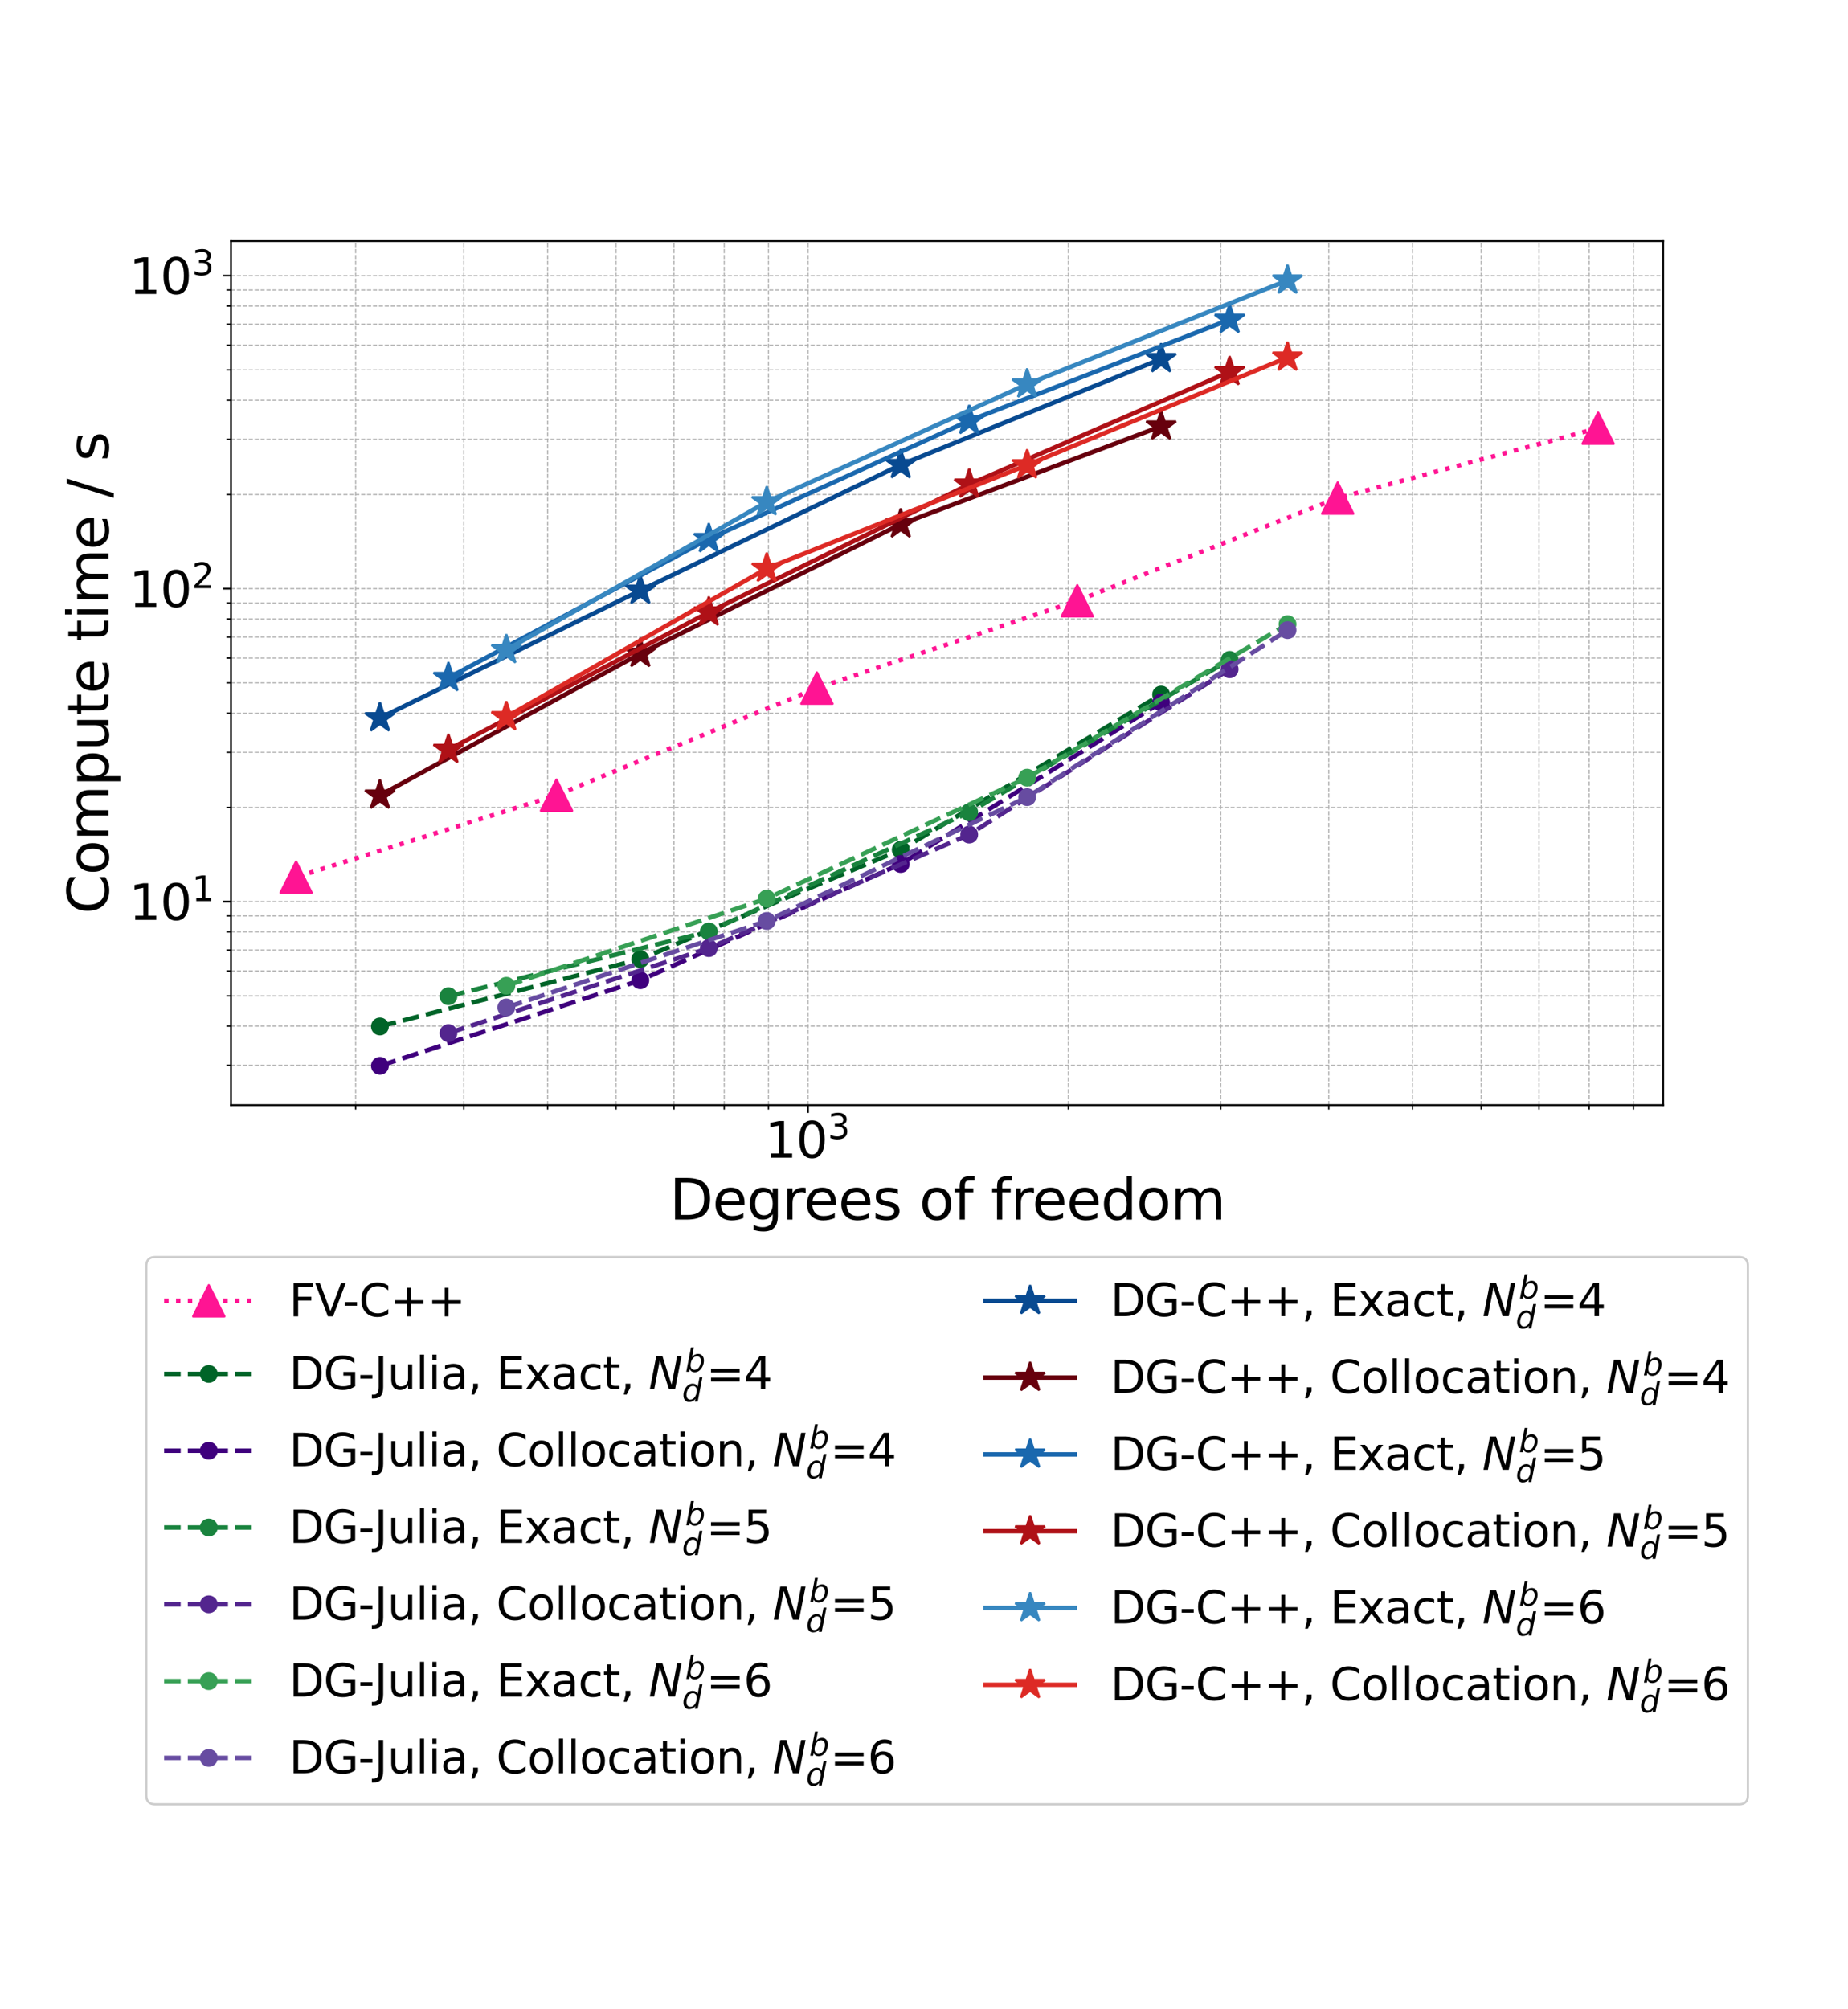 <?xml version="1.0" encoding="utf-8" standalone="no"?>
<!DOCTYPE svg PUBLIC "-//W3C//DTD SVG 1.1//EN"
  "http://www.w3.org/Graphics/SVG/1.1/DTD/svg11.dtd">
<svg xmlns:xlink="http://www.w3.org/1999/xlink" width="828pt" height="900pt" viewBox="0 0 828 900" xmlns="http://www.w3.org/2000/svg" version="1.1">
 <defs>
  <style type="text/css">*{stroke-linejoin: round; stroke-linecap: butt}</style>
 </defs>
 <g id="figure_1">
  <g id="patch_1">
   <path d="M 0 900 
L 828 900 
L 828 0 
L 0 0 
z
" style="fill: #ffffff"/>
  </g>
  <g id="axes_1">
   <g id="patch_2">
    <path d="M 103.5 495 
L 745.2 495 
L 745.2 108 
L 103.5 108 
z
" style="fill: #ffffff"/>
   </g>
   <g id="matplotlib.axis_1">
    <g id="xtick_1">
     <g id="line2d_1">
      <path d="M 362.022 495 
L 362.022 108 
" clip-path="url(#pce2745fed0)" style="fill: none; stroke-dasharray: 1.85,0.8; stroke-dashoffset: 0; stroke: #b0b0b0; stroke-width: 0.5"/>
     </g>
     <g id="line2d_2">
      <defs>
       <path id="me71e90e6f7" d="M 0 0 
L 0 3.5 
" style="stroke: #000000; stroke-width: 0.8"/>
      </defs>
      <g>
       <use xlink:href="#me71e90e6f7" x="362.022" y="495" style="stroke: #000000; stroke-width: 0.8"/>
      </g>
     </g>
     <g id="text_1">
      <!-- $\mathdefault{10^{3}}$ -->
      <g transform="translate(342.662 518.717) scale(0.22 -0.22)">
       <defs>
        <path id="DejaVuSans-31" d="M 794 531 
L 1825 531 
L 1825 4091 
L 703 3866 
L 703 4441 
L 1819 4666 
L 2450 4666 
L 2450 531 
L 3481 531 
L 3481 0 
L 794 0 
L 794 531 
z
" transform="scale(0.016)"/>
        <path id="DejaVuSans-30" d="M 2034 4250 
Q 1547 4250 1301 3770 
Q 1056 3291 1056 2328 
Q 1056 1369 1301 889 
Q 1547 409 2034 409 
Q 2525 409 2770 889 
Q 3016 1369 3016 2328 
Q 3016 3291 2770 3770 
Q 2525 4250 2034 4250 
z
M 2034 4750 
Q 2819 4750 3233 4129 
Q 3647 3509 3647 2328 
Q 3647 1150 3233 529 
Q 2819 -91 2034 -91 
Q 1250 -91 836 529 
Q 422 1150 422 2328 
Q 422 3509 836 4129 
Q 1250 4750 2034 4750 
z
" transform="scale(0.016)"/>
        <path id="DejaVuSans-33" d="M 2597 2516 
Q 3050 2419 3304 2112 
Q 3559 1806 3559 1356 
Q 3559 666 3084 287 
Q 2609 -91 1734 -91 
Q 1441 -91 1130 -33 
Q 819 25 488 141 
L 488 750 
Q 750 597 1062 519 
Q 1375 441 1716 441 
Q 2309 441 2620 675 
Q 2931 909 2931 1356 
Q 2931 1769 2642 2001 
Q 2353 2234 1838 2234 
L 1294 2234 
L 1294 2753 
L 1863 2753 
Q 2328 2753 2575 2939 
Q 2822 3125 2822 3475 
Q 2822 3834 2567 4026 
Q 2313 4219 1838 4219 
Q 1578 4219 1281 4162 
Q 984 4106 628 3988 
L 628 4550 
Q 988 4650 1302 4700 
Q 1616 4750 1894 4750 
Q 2613 4750 3031 4423 
Q 3450 4097 3450 3541 
Q 3450 3153 3228 2886 
Q 3006 2619 2597 2516 
z
" transform="scale(0.016)"/>
       </defs>
       <use xlink:href="#DejaVuSans-31" transform="translate(0 0.766)"/>
       <use xlink:href="#DejaVuSans-30" transform="translate(63.623 0.766)"/>
       <use xlink:href="#DejaVuSans-33" transform="translate(128.203 39.047) scale(0.7)"/>
      </g>
     </g>
    </g>
    <g id="xtick_2">
     <g id="line2d_3">
      <path d="M 159.365 495 
L 159.365 108 
" clip-path="url(#pce2745fed0)" style="fill: none; stroke-dasharray: 1.85,0.8; stroke-dashoffset: 0; stroke: #b0b0b0; stroke-width: 0.5"/>
     </g>
     <g id="line2d_4">
      <defs>
       <path id="m98ddd184c0" d="M 0 0 
L 0 2 
" style="stroke: #000000; stroke-width: 0.6"/>
      </defs>
      <g>
       <use xlink:href="#m98ddd184c0" x="159.365" y="495" style="stroke: #000000; stroke-width: 0.6"/>
      </g>
     </g>
    </g>
    <g id="xtick_3">
     <g id="line2d_5">
      <path d="M 207.789 495 
L 207.789 108 
" clip-path="url(#pce2745fed0)" style="fill: none; stroke-dasharray: 1.85,0.8; stroke-dashoffset: 0; stroke: #b0b0b0; stroke-width: 0.5"/>
     </g>
     <g id="line2d_6">
      <g>
       <use xlink:href="#m98ddd184c0" x="207.789" y="495" style="stroke: #000000; stroke-width: 0.6"/>
      </g>
     </g>
    </g>
    <g id="xtick_4">
     <g id="line2d_7">
      <path d="M 245.349 495 
L 245.349 108 
" clip-path="url(#pce2745fed0)" style="fill: none; stroke-dasharray: 1.85,0.8; stroke-dashoffset: 0; stroke: #b0b0b0; stroke-width: 0.5"/>
     </g>
     <g id="line2d_8">
      <g>
       <use xlink:href="#m98ddd184c0" x="245.349" y="495" style="stroke: #000000; stroke-width: 0.6"/>
      </g>
     </g>
    </g>
    <g id="xtick_5">
     <g id="line2d_9">
      <path d="M 276.038 495 
L 276.038 108 
" clip-path="url(#pce2745fed0)" style="fill: none; stroke-dasharray: 1.85,0.8; stroke-dashoffset: 0; stroke: #b0b0b0; stroke-width: 0.5"/>
     </g>
     <g id="line2d_10">
      <g>
       <use xlink:href="#m98ddd184c0" x="276.038" y="495" style="stroke: #000000; stroke-width: 0.6"/>
      </g>
     </g>
    </g>
    <g id="xtick_6">
     <g id="line2d_11">
      <path d="M 301.985 495 
L 301.985 108 
" clip-path="url(#pce2745fed0)" style="fill: none; stroke-dasharray: 1.85,0.8; stroke-dashoffset: 0; stroke: #b0b0b0; stroke-width: 0.5"/>
     </g>
     <g id="line2d_12">
      <g>
       <use xlink:href="#m98ddd184c0" x="301.985" y="495" style="stroke: #000000; stroke-width: 0.6"/>
      </g>
     </g>
    </g>
    <g id="xtick_7">
     <g id="line2d_13">
      <path d="M 324.461 495 
L 324.461 108 
" clip-path="url(#pce2745fed0)" style="fill: none; stroke-dasharray: 1.85,0.8; stroke-dashoffset: 0; stroke: #b0b0b0; stroke-width: 0.5"/>
     </g>
     <g id="line2d_14">
      <g>
       <use xlink:href="#m98ddd184c0" x="324.461" y="495" style="stroke: #000000; stroke-width: 0.6"/>
      </g>
     </g>
    </g>
    <g id="xtick_8">
     <g id="line2d_15">
      <path d="M 344.287 495 
L 344.287 108 
" clip-path="url(#pce2745fed0)" style="fill: none; stroke-dasharray: 1.85,0.8; stroke-dashoffset: 0; stroke: #b0b0b0; stroke-width: 0.5"/>
     </g>
     <g id="line2d_16">
      <g>
       <use xlink:href="#m98ddd184c0" x="344.287" y="495" style="stroke: #000000; stroke-width: 0.6"/>
      </g>
     </g>
    </g>
    <g id="xtick_9">
     <g id="line2d_17">
      <path d="M 478.694 495 
L 478.694 108 
" clip-path="url(#pce2745fed0)" style="fill: none; stroke-dasharray: 1.85,0.8; stroke-dashoffset: 0; stroke: #b0b0b0; stroke-width: 0.5"/>
     </g>
     <g id="line2d_18">
      <g>
       <use xlink:href="#m98ddd184c0" x="478.694" y="495" style="stroke: #000000; stroke-width: 0.6"/>
      </g>
     </g>
    </g>
    <g id="xtick_10">
     <g id="line2d_19">
      <path d="M 546.943 495 
L 546.943 108 
" clip-path="url(#pce2745fed0)" style="fill: none; stroke-dasharray: 1.85,0.8; stroke-dashoffset: 0; stroke: #b0b0b0; stroke-width: 0.5"/>
     </g>
     <g id="line2d_20">
      <g>
       <use xlink:href="#m98ddd184c0" x="546.943" y="495" style="stroke: #000000; stroke-width: 0.6"/>
      </g>
     </g>
    </g>
    <g id="xtick_11">
     <g id="line2d_21">
      <path d="M 595.367 495 
L 595.367 108 
" clip-path="url(#pce2745fed0)" style="fill: none; stroke-dasharray: 1.85,0.8; stroke-dashoffset: 0; stroke: #b0b0b0; stroke-width: 0.5"/>
     </g>
     <g id="line2d_22">
      <g>
       <use xlink:href="#m98ddd184c0" x="595.367" y="495" style="stroke: #000000; stroke-width: 0.6"/>
      </g>
     </g>
    </g>
    <g id="xtick_12">
     <g id="line2d_23">
      <path d="M 632.927 495 
L 632.927 108 
" clip-path="url(#pce2745fed0)" style="fill: none; stroke-dasharray: 1.85,0.8; stroke-dashoffset: 0; stroke: #b0b0b0; stroke-width: 0.5"/>
     </g>
     <g id="line2d_24">
      <g>
       <use xlink:href="#m98ddd184c0" x="632.927" y="495" style="stroke: #000000; stroke-width: 0.6"/>
      </g>
     </g>
    </g>
    <g id="xtick_13">
     <g id="line2d_25">
      <path d="M 663.616 495 
L 663.616 108 
" clip-path="url(#pce2745fed0)" style="fill: none; stroke-dasharray: 1.85,0.8; stroke-dashoffset: 0; stroke: #b0b0b0; stroke-width: 0.5"/>
     </g>
     <g id="line2d_26">
      <g>
       <use xlink:href="#m98ddd184c0" x="663.616" y="495" style="stroke: #000000; stroke-width: 0.6"/>
      </g>
     </g>
    </g>
    <g id="xtick_14">
     <g id="line2d_27">
      <path d="M 689.563 495 
L 689.563 108 
" clip-path="url(#pce2745fed0)" style="fill: none; stroke-dasharray: 1.85,0.8; stroke-dashoffset: 0; stroke: #b0b0b0; stroke-width: 0.5"/>
     </g>
     <g id="line2d_28">
      <g>
       <use xlink:href="#m98ddd184c0" x="689.563" y="495" style="stroke: #000000; stroke-width: 0.6"/>
      </g>
     </g>
    </g>
    <g id="xtick_15">
     <g id="line2d_29">
      <path d="M 712.04 495 
L 712.04 108 
" clip-path="url(#pce2745fed0)" style="fill: none; stroke-dasharray: 1.85,0.8; stroke-dashoffset: 0; stroke: #b0b0b0; stroke-width: 0.5"/>
     </g>
     <g id="line2d_30">
      <g>
       <use xlink:href="#m98ddd184c0" x="712.04" y="495" style="stroke: #000000; stroke-width: 0.6"/>
      </g>
     </g>
    </g>
    <g id="xtick_16">
     <g id="line2d_31">
      <path d="M 731.865 495 
L 731.865 108 
" clip-path="url(#pce2745fed0)" style="fill: none; stroke-dasharray: 1.85,0.8; stroke-dashoffset: 0; stroke: #b0b0b0; stroke-width: 0.5"/>
     </g>
     <g id="line2d_32">
      <g>
       <use xlink:href="#m98ddd184c0" x="731.865" y="495" style="stroke: #000000; stroke-width: 0.6"/>
      </g>
     </g>
    </g>
    <g id="text_2">
     <!-- Degrees of freedom -->
     <g transform="translate(299.952 546.288) scale(0.25 -0.25)">
      <defs>
       <path id="DejaVuSans-44" d="M 1259 4147 
L 1259 519 
L 2022 519 
Q 2988 519 3436 956 
Q 3884 1394 3884 2338 
Q 3884 3275 3436 3711 
Q 2988 4147 2022 4147 
L 1259 4147 
z
M 628 4666 
L 1925 4666 
Q 3281 4666 3915 4102 
Q 4550 3538 4550 2338 
Q 4550 1131 3912 565 
Q 3275 0 1925 0 
L 628 0 
L 628 4666 
z
" transform="scale(0.016)"/>
       <path id="DejaVuSans-65" d="M 3597 1894 
L 3597 1613 
L 953 1613 
Q 991 1019 1311 708 
Q 1631 397 2203 397 
Q 2534 397 2845 478 
Q 3156 559 3463 722 
L 3463 178 
Q 3153 47 2828 -22 
Q 2503 -91 2169 -91 
Q 1331 -91 842 396 
Q 353 884 353 1716 
Q 353 2575 817 3079 
Q 1281 3584 2069 3584 
Q 2775 3584 3186 3129 
Q 3597 2675 3597 1894 
z
M 3022 2063 
Q 3016 2534 2758 2815 
Q 2500 3097 2075 3097 
Q 1594 3097 1305 2825 
Q 1016 2553 972 2059 
L 3022 2063 
z
" transform="scale(0.016)"/>
       <path id="DejaVuSans-67" d="M 2906 1791 
Q 2906 2416 2648 2759 
Q 2391 3103 1925 3103 
Q 1463 3103 1205 2759 
Q 947 2416 947 1791 
Q 947 1169 1205 825 
Q 1463 481 1925 481 
Q 2391 481 2648 825 
Q 2906 1169 2906 1791 
z
M 3481 434 
Q 3481 -459 3084 -895 
Q 2688 -1331 1869 -1331 
Q 1566 -1331 1297 -1286 
Q 1028 -1241 775 -1147 
L 775 -588 
Q 1028 -725 1275 -790 
Q 1522 -856 1778 -856 
Q 2344 -856 2625 -561 
Q 2906 -266 2906 331 
L 2906 616 
Q 2728 306 2450 153 
Q 2172 0 1784 0 
Q 1141 0 747 490 
Q 353 981 353 1791 
Q 353 2603 747 3093 
Q 1141 3584 1784 3584 
Q 2172 3584 2450 3431 
Q 2728 3278 2906 2969 
L 2906 3500 
L 3481 3500 
L 3481 434 
z
" transform="scale(0.016)"/>
       <path id="DejaVuSans-72" d="M 2631 2963 
Q 2534 3019 2420 3045 
Q 2306 3072 2169 3072 
Q 1681 3072 1420 2755 
Q 1159 2438 1159 1844 
L 1159 0 
L 581 0 
L 581 3500 
L 1159 3500 
L 1159 2956 
Q 1341 3275 1631 3429 
Q 1922 3584 2338 3584 
Q 2397 3584 2469 3576 
Q 2541 3569 2628 3553 
L 2631 2963 
z
" transform="scale(0.016)"/>
       <path id="DejaVuSans-73" d="M 2834 3397 
L 2834 2853 
Q 2591 2978 2328 3040 
Q 2066 3103 1784 3103 
Q 1356 3103 1142 2972 
Q 928 2841 928 2578 
Q 928 2378 1081 2264 
Q 1234 2150 1697 2047 
L 1894 2003 
Q 2506 1872 2764 1633 
Q 3022 1394 3022 966 
Q 3022 478 2636 193 
Q 2250 -91 1575 -91 
Q 1294 -91 989 -36 
Q 684 19 347 128 
L 347 722 
Q 666 556 975 473 
Q 1284 391 1588 391 
Q 1994 391 2212 530 
Q 2431 669 2431 922 
Q 2431 1156 2273 1281 
Q 2116 1406 1581 1522 
L 1381 1569 
Q 847 1681 609 1914 
Q 372 2147 372 2553 
Q 372 3047 722 3315 
Q 1072 3584 1716 3584 
Q 2034 3584 2315 3537 
Q 2597 3491 2834 3397 
z
" transform="scale(0.016)"/>
       <path id="DejaVuSans-20" transform="scale(0.016)"/>
       <path id="DejaVuSans-6f" d="M 1959 3097 
Q 1497 3097 1228 2736 
Q 959 2375 959 1747 
Q 959 1119 1226 758 
Q 1494 397 1959 397 
Q 2419 397 2687 759 
Q 2956 1122 2956 1747 
Q 2956 2369 2687 2733 
Q 2419 3097 1959 3097 
z
M 1959 3584 
Q 2709 3584 3137 3096 
Q 3566 2609 3566 1747 
Q 3566 888 3137 398 
Q 2709 -91 1959 -91 
Q 1206 -91 779 398 
Q 353 888 353 1747 
Q 353 2609 779 3096 
Q 1206 3584 1959 3584 
z
" transform="scale(0.016)"/>
       <path id="DejaVuSans-66" d="M 2375 4863 
L 2375 4384 
L 1825 4384 
Q 1516 4384 1395 4259 
Q 1275 4134 1275 3809 
L 1275 3500 
L 2222 3500 
L 2222 3053 
L 1275 3053 
L 1275 0 
L 697 0 
L 697 3053 
L 147 3053 
L 147 3500 
L 697 3500 
L 697 3744 
Q 697 4328 969 4595 
Q 1241 4863 1831 4863 
L 2375 4863 
z
" transform="scale(0.016)"/>
       <path id="DejaVuSans-64" d="M 2906 2969 
L 2906 4863 
L 3481 4863 
L 3481 0 
L 2906 0 
L 2906 525 
Q 2725 213 2448 61 
Q 2172 -91 1784 -91 
Q 1150 -91 751 415 
Q 353 922 353 1747 
Q 353 2572 751 3078 
Q 1150 3584 1784 3584 
Q 2172 3584 2448 3432 
Q 2725 3281 2906 2969 
z
M 947 1747 
Q 947 1113 1208 752 
Q 1469 391 1925 391 
Q 2381 391 2643 752 
Q 2906 1113 2906 1747 
Q 2906 2381 2643 2742 
Q 2381 3103 1925 3103 
Q 1469 3103 1208 2742 
Q 947 2381 947 1747 
z
" transform="scale(0.016)"/>
       <path id="DejaVuSans-6d" d="M 3328 2828 
Q 3544 3216 3844 3400 
Q 4144 3584 4550 3584 
Q 5097 3584 5394 3201 
Q 5691 2819 5691 2113 
L 5691 0 
L 5113 0 
L 5113 2094 
Q 5113 2597 4934 2840 
Q 4756 3084 4391 3084 
Q 3944 3084 3684 2787 
Q 3425 2491 3425 1978 
L 3425 0 
L 2847 0 
L 2847 2094 
Q 2847 2600 2669 2842 
Q 2491 3084 2119 3084 
Q 1678 3084 1418 2786 
Q 1159 2488 1159 1978 
L 1159 0 
L 581 0 
L 581 3500 
L 1159 3500 
L 1159 2956 
Q 1356 3278 1631 3431 
Q 1906 3584 2284 3584 
Q 2666 3584 2933 3390 
Q 3200 3197 3328 2828 
z
" transform="scale(0.016)"/>
      </defs>
      <use xlink:href="#DejaVuSans-44"/>
      <use xlink:href="#DejaVuSans-65" x="77.002"/>
      <use xlink:href="#DejaVuSans-67" x="138.525"/>
      <use xlink:href="#DejaVuSans-72" x="202.002"/>
      <use xlink:href="#DejaVuSans-65" x="240.865"/>
      <use xlink:href="#DejaVuSans-65" x="302.389"/>
      <use xlink:href="#DejaVuSans-73" x="363.912"/>
      <use xlink:href="#DejaVuSans-20" x="416.012"/>
      <use xlink:href="#DejaVuSans-6f" x="447.799"/>
      <use xlink:href="#DejaVuSans-66" x="508.98"/>
      <use xlink:href="#DejaVuSans-20" x="544.186"/>
      <use xlink:href="#DejaVuSans-66" x="575.973"/>
      <use xlink:href="#DejaVuSans-72" x="611.178"/>
      <use xlink:href="#DejaVuSans-65" x="650.041"/>
      <use xlink:href="#DejaVuSans-65" x="711.564"/>
      <use xlink:href="#DejaVuSans-64" x="773.088"/>
      <use xlink:href="#DejaVuSans-6f" x="836.564"/>
      <use xlink:href="#DejaVuSans-6d" x="897.746"/>
     </g>
    </g>
   </g>
   <g id="matplotlib.axis_2">
    <g id="ytick_1">
     <g id="line2d_33">
      <path d="M 103.5 403.846 
L 745.2 403.846 
" clip-path="url(#pce2745fed0)" style="fill: none; stroke-dasharray: 1.85,0.8; stroke-dashoffset: 0; stroke: #b0b0b0; stroke-width: 0.5"/>
     </g>
     <g id="line2d_34">
      <defs>
       <path id="m15cbd31737" d="M 0 0 
L -3.5 0 
" style="stroke: #000000; stroke-width: 0.8"/>
      </defs>
      <g>
       <use xlink:href="#m15cbd31737" x="103.5" y="403.846" style="stroke: #000000; stroke-width: 0.8"/>
      </g>
     </g>
     <g id="text_3">
      <!-- $\mathdefault{10^{1}}$ -->
      <g transform="translate(57.78 412.205) scale(0.22 -0.22)">
       <use xlink:href="#DejaVuSans-31" transform="translate(0 0.684)"/>
       <use xlink:href="#DejaVuSans-30" transform="translate(63.623 0.684)"/>
       <use xlink:href="#DejaVuSans-31" transform="translate(128.203 38.966) scale(0.7)"/>
      </g>
     </g>
    </g>
    <g id="ytick_2">
     <g id="line2d_35">
      <path d="M 103.5 263.67 
L 745.2 263.67 
" clip-path="url(#pce2745fed0)" style="fill: none; stroke-dasharray: 1.85,0.8; stroke-dashoffset: 0; stroke: #b0b0b0; stroke-width: 0.5"/>
     </g>
     <g id="line2d_36">
      <g>
       <use xlink:href="#m15cbd31737" x="103.5" y="263.67" style="stroke: #000000; stroke-width: 0.8"/>
      </g>
     </g>
     <g id="text_4">
      <!-- $\mathdefault{10^{2}}$ -->
      <g transform="translate(57.78 272.028) scale(0.22 -0.22)">
       <defs>
        <path id="DejaVuSans-32" d="M 1228 531 
L 3431 531 
L 3431 0 
L 469 0 
L 469 531 
Q 828 903 1448 1529 
Q 2069 2156 2228 2338 
Q 2531 2678 2651 2914 
Q 2772 3150 2772 3378 
Q 2772 3750 2511 3984 
Q 2250 4219 1831 4219 
Q 1534 4219 1204 4116 
Q 875 4013 500 3803 
L 500 4441 
Q 881 4594 1212 4672 
Q 1544 4750 1819 4750 
Q 2544 4750 2975 4387 
Q 3406 4025 3406 3419 
Q 3406 3131 3298 2873 
Q 3191 2616 2906 2266 
Q 2828 2175 2409 1742 
Q 1991 1309 1228 531 
z
" transform="scale(0.016)"/>
       </defs>
       <use xlink:href="#DejaVuSans-31" transform="translate(0 0.766)"/>
       <use xlink:href="#DejaVuSans-30" transform="translate(63.623 0.766)"/>
       <use xlink:href="#DejaVuSans-32" transform="translate(128.203 39.047) scale(0.7)"/>
      </g>
     </g>
    </g>
    <g id="ytick_3">
     <g id="line2d_37">
      <path d="M 103.5 123.493 
L 745.2 123.493 
" clip-path="url(#pce2745fed0)" style="fill: none; stroke-dasharray: 1.85,0.8; stroke-dashoffset: 0; stroke: #b0b0b0; stroke-width: 0.5"/>
     </g>
     <g id="line2d_38">
      <g>
       <use xlink:href="#m15cbd31737" x="103.5" y="123.493" style="stroke: #000000; stroke-width: 0.8"/>
      </g>
     </g>
     <g id="text_5">
      <!-- $\mathdefault{10^{3}}$ -->
      <g transform="translate(57.78 131.851) scale(0.22 -0.22)">
       <use xlink:href="#DejaVuSans-31" transform="translate(0 0.766)"/>
       <use xlink:href="#DejaVuSans-30" transform="translate(63.623 0.766)"/>
       <use xlink:href="#DejaVuSans-33" transform="translate(128.203 39.047) scale(0.7)"/>
      </g>
     </g>
    </g>
    <g id="ytick_4">
     <g id="line2d_39">
      <path d="M 103.5 477.142 
L 745.2 477.142 
" clip-path="url(#pce2745fed0)" style="fill: none; stroke-dasharray: 1.85,0.8; stroke-dashoffset: 0; stroke: #b0b0b0; stroke-width: 0.5"/>
     </g>
     <g id="line2d_40">
      <defs>
       <path id="m7c5ea5810b" d="M 0 0 
L -2 0 
" style="stroke: #000000; stroke-width: 0.6"/>
      </defs>
      <g>
       <use xlink:href="#m7c5ea5810b" x="103.5" y="477.142" style="stroke: #000000; stroke-width: 0.6"/>
      </g>
     </g>
    </g>
    <g id="ytick_5">
     <g id="line2d_41">
      <path d="M 103.5 459.628 
L 745.2 459.628 
" clip-path="url(#pce2745fed0)" style="fill: none; stroke-dasharray: 1.85,0.8; stroke-dashoffset: 0; stroke: #b0b0b0; stroke-width: 0.5"/>
     </g>
     <g id="line2d_42">
      <g>
       <use xlink:href="#m7c5ea5810b" x="103.5" y="459.628" style="stroke: #000000; stroke-width: 0.6"/>
      </g>
     </g>
    </g>
    <g id="ytick_6">
     <g id="line2d_43">
      <path d="M 103.5 446.044 
L 745.2 446.044 
" clip-path="url(#pce2745fed0)" style="fill: none; stroke-dasharray: 1.85,0.8; stroke-dashoffset: 0; stroke: #b0b0b0; stroke-width: 0.5"/>
     </g>
     <g id="line2d_44">
      <g>
       <use xlink:href="#m7c5ea5810b" x="103.5" y="446.044" style="stroke: #000000; stroke-width: 0.6"/>
      </g>
     </g>
    </g>
    <g id="ytick_7">
     <g id="line2d_45">
      <path d="M 103.5 434.944 
L 745.2 434.944 
" clip-path="url(#pce2745fed0)" style="fill: none; stroke-dasharray: 1.85,0.8; stroke-dashoffset: 0; stroke: #b0b0b0; stroke-width: 0.5"/>
     </g>
     <g id="line2d_46">
      <g>
       <use xlink:href="#m7c5ea5810b" x="103.5" y="434.944" style="stroke: #000000; stroke-width: 0.6"/>
      </g>
     </g>
    </g>
    <g id="ytick_8">
     <g id="line2d_47">
      <path d="M 103.5 425.56 
L 745.2 425.56 
" clip-path="url(#pce2745fed0)" style="fill: none; stroke-dasharray: 1.85,0.8; stroke-dashoffset: 0; stroke: #b0b0b0; stroke-width: 0.5"/>
     </g>
     <g id="line2d_48">
      <g>
       <use xlink:href="#m7c5ea5810b" x="103.5" y="425.56" style="stroke: #000000; stroke-width: 0.6"/>
      </g>
     </g>
    </g>
    <g id="ytick_9">
     <g id="line2d_49">
      <path d="M 103.5 417.431 
L 745.2 417.431 
" clip-path="url(#pce2745fed0)" style="fill: none; stroke-dasharray: 1.85,0.8; stroke-dashoffset: 0; stroke: #b0b0b0; stroke-width: 0.5"/>
     </g>
     <g id="line2d_50">
      <g>
       <use xlink:href="#m7c5ea5810b" x="103.5" y="417.431" style="stroke: #000000; stroke-width: 0.6"/>
      </g>
     </g>
    </g>
    <g id="ytick_10">
     <g id="line2d_51">
      <path d="M 103.5 410.261 
L 745.2 410.261 
" clip-path="url(#pce2745fed0)" style="fill: none; stroke-dasharray: 1.85,0.8; stroke-dashoffset: 0; stroke: #b0b0b0; stroke-width: 0.5"/>
     </g>
     <g id="line2d_52">
      <g>
       <use xlink:href="#m7c5ea5810b" x="103.5" y="410.261" style="stroke: #000000; stroke-width: 0.6"/>
      </g>
     </g>
    </g>
    <g id="ytick_11">
     <g id="line2d_53">
      <path d="M 103.5 361.649 
L 745.2 361.649 
" clip-path="url(#pce2745fed0)" style="fill: none; stroke-dasharray: 1.85,0.8; stroke-dashoffset: 0; stroke: #b0b0b0; stroke-width: 0.5"/>
     </g>
     <g id="line2d_54">
      <g>
       <use xlink:href="#m7c5ea5810b" x="103.5" y="361.649" style="stroke: #000000; stroke-width: 0.6"/>
      </g>
     </g>
    </g>
    <g id="ytick_12">
     <g id="line2d_55">
      <path d="M 103.5 336.965 
L 745.2 336.965 
" clip-path="url(#pce2745fed0)" style="fill: none; stroke-dasharray: 1.85,0.8; stroke-dashoffset: 0; stroke: #b0b0b0; stroke-width: 0.5"/>
     </g>
     <g id="line2d_56">
      <g>
       <use xlink:href="#m7c5ea5810b" x="103.5" y="336.965" style="stroke: #000000; stroke-width: 0.6"/>
      </g>
     </g>
    </g>
    <g id="ytick_13">
     <g id="line2d_57">
      <path d="M 103.5 319.452 
L 745.2 319.452 
" clip-path="url(#pce2745fed0)" style="fill: none; stroke-dasharray: 1.85,0.8; stroke-dashoffset: 0; stroke: #b0b0b0; stroke-width: 0.5"/>
     </g>
     <g id="line2d_58">
      <g>
       <use xlink:href="#m7c5ea5810b" x="103.5" y="319.452" style="stroke: #000000; stroke-width: 0.6"/>
      </g>
     </g>
    </g>
    <g id="ytick_14">
     <g id="line2d_59">
      <path d="M 103.5 305.867 
L 745.2 305.867 
" clip-path="url(#pce2745fed0)" style="fill: none; stroke-dasharray: 1.85,0.8; stroke-dashoffset: 0; stroke: #b0b0b0; stroke-width: 0.5"/>
     </g>
     <g id="line2d_60">
      <g>
       <use xlink:href="#m7c5ea5810b" x="103.5" y="305.867" style="stroke: #000000; stroke-width: 0.6"/>
      </g>
     </g>
    </g>
    <g id="ytick_15">
     <g id="line2d_61">
      <path d="M 103.5 294.768 
L 745.2 294.768 
" clip-path="url(#pce2745fed0)" style="fill: none; stroke-dasharray: 1.85,0.8; stroke-dashoffset: 0; stroke: #b0b0b0; stroke-width: 0.5"/>
     </g>
     <g id="line2d_62">
      <g>
       <use xlink:href="#m7c5ea5810b" x="103.5" y="294.768" style="stroke: #000000; stroke-width: 0.6"/>
      </g>
     </g>
    </g>
    <g id="ytick_16">
     <g id="line2d_63">
      <path d="M 103.5 285.383 
L 745.2 285.383 
" clip-path="url(#pce2745fed0)" style="fill: none; stroke-dasharray: 1.85,0.8; stroke-dashoffset: 0; stroke: #b0b0b0; stroke-width: 0.5"/>
     </g>
     <g id="line2d_64">
      <g>
       <use xlink:href="#m7c5ea5810b" x="103.5" y="285.383" style="stroke: #000000; stroke-width: 0.6"/>
      </g>
     </g>
    </g>
    <g id="ytick_17">
     <g id="line2d_65">
      <path d="M 103.5 277.254 
L 745.2 277.254 
" clip-path="url(#pce2745fed0)" style="fill: none; stroke-dasharray: 1.85,0.8; stroke-dashoffset: 0; stroke: #b0b0b0; stroke-width: 0.5"/>
     </g>
     <g id="line2d_66">
      <g>
       <use xlink:href="#m7c5ea5810b" x="103.5" y="277.254" style="stroke: #000000; stroke-width: 0.6"/>
      </g>
     </g>
    </g>
    <g id="ytick_18">
     <g id="line2d_67">
      <path d="M 103.5 270.084 
L 745.2 270.084 
" clip-path="url(#pce2745fed0)" style="fill: none; stroke-dasharray: 1.85,0.8; stroke-dashoffset: 0; stroke: #b0b0b0; stroke-width: 0.5"/>
     </g>
     <g id="line2d_68">
      <g>
       <use xlink:href="#m7c5ea5810b" x="103.5" y="270.084" style="stroke: #000000; stroke-width: 0.6"/>
      </g>
     </g>
    </g>
    <g id="ytick_19">
     <g id="line2d_69">
      <path d="M 103.5 221.472 
L 745.2 221.472 
" clip-path="url(#pce2745fed0)" style="fill: none; stroke-dasharray: 1.85,0.8; stroke-dashoffset: 0; stroke: #b0b0b0; stroke-width: 0.5"/>
     </g>
     <g id="line2d_70">
      <g>
       <use xlink:href="#m7c5ea5810b" x="103.5" y="221.472" style="stroke: #000000; stroke-width: 0.6"/>
      </g>
     </g>
    </g>
    <g id="ytick_20">
     <g id="line2d_71">
      <path d="M 103.5 196.789 
L 745.2 196.789 
" clip-path="url(#pce2745fed0)" style="fill: none; stroke-dasharray: 1.85,0.8; stroke-dashoffset: 0; stroke: #b0b0b0; stroke-width: 0.5"/>
     </g>
     <g id="line2d_72">
      <g>
       <use xlink:href="#m7c5ea5810b" x="103.5" y="196.789" style="stroke: #000000; stroke-width: 0.6"/>
      </g>
     </g>
    </g>
    <g id="ytick_21">
     <g id="line2d_73">
      <path d="M 103.5 179.275 
L 745.2 179.275 
" clip-path="url(#pce2745fed0)" style="fill: none; stroke-dasharray: 1.85,0.8; stroke-dashoffset: 0; stroke: #b0b0b0; stroke-width: 0.5"/>
     </g>
     <g id="line2d_74">
      <g>
       <use xlink:href="#m7c5ea5810b" x="103.5" y="179.275" style="stroke: #000000; stroke-width: 0.6"/>
      </g>
     </g>
    </g>
    <g id="ytick_22">
     <g id="line2d_75">
      <path d="M 103.5 165.69 
L 745.2 165.69 
" clip-path="url(#pce2745fed0)" style="fill: none; stroke-dasharray: 1.85,0.8; stroke-dashoffset: 0; stroke: #b0b0b0; stroke-width: 0.5"/>
     </g>
     <g id="line2d_76">
      <g>
       <use xlink:href="#m7c5ea5810b" x="103.5" y="165.69" style="stroke: #000000; stroke-width: 0.6"/>
      </g>
     </g>
    </g>
    <g id="ytick_23">
     <g id="line2d_77">
      <path d="M 103.5 154.591 
L 745.2 154.591 
" clip-path="url(#pce2745fed0)" style="fill: none; stroke-dasharray: 1.85,0.8; stroke-dashoffset: 0; stroke: #b0b0b0; stroke-width: 0.5"/>
     </g>
     <g id="line2d_78">
      <g>
       <use xlink:href="#m7c5ea5810b" x="103.5" y="154.591" style="stroke: #000000; stroke-width: 0.6"/>
      </g>
     </g>
    </g>
    <g id="ytick_24">
     <g id="line2d_79">
      <path d="M 103.5 145.207 
L 745.2 145.207 
" clip-path="url(#pce2745fed0)" style="fill: none; stroke-dasharray: 1.85,0.8; stroke-dashoffset: 0; stroke: #b0b0b0; stroke-width: 0.5"/>
     </g>
     <g id="line2d_80">
      <g>
       <use xlink:href="#m7c5ea5810b" x="103.5" y="145.207" style="stroke: #000000; stroke-width: 0.6"/>
      </g>
     </g>
    </g>
    <g id="ytick_25">
     <g id="line2d_81">
      <path d="M 103.5 137.078 
L 745.2 137.078 
" clip-path="url(#pce2745fed0)" style="fill: none; stroke-dasharray: 1.85,0.8; stroke-dashoffset: 0; stroke: #b0b0b0; stroke-width: 0.5"/>
     </g>
     <g id="line2d_82">
      <g>
       <use xlink:href="#m7c5ea5810b" x="103.5" y="137.078" style="stroke: #000000; stroke-width: 0.6"/>
      </g>
     </g>
    </g>
    <g id="ytick_26">
     <g id="line2d_83">
      <path d="M 103.5 129.907 
L 745.2 129.907 
" clip-path="url(#pce2745fed0)" style="fill: none; stroke-dasharray: 1.85,0.8; stroke-dashoffset: 0; stroke: #b0b0b0; stroke-width: 0.5"/>
     </g>
     <g id="line2d_84">
      <g>
       <use xlink:href="#m7c5ea5810b" x="103.5" y="129.907" style="stroke: #000000; stroke-width: 0.6"/>
      </g>
     </g>
    </g>
    <g id="text_6">
     <!-- Compute time / s -->
     <g transform="translate(48.581 409.383) rotate(-90) scale(0.25 -0.25)">
      <defs>
       <path id="DejaVuSans-43" d="M 4122 4306 
L 4122 3641 
Q 3803 3938 3442 4084 
Q 3081 4231 2675 4231 
Q 1875 4231 1450 3742 
Q 1025 3253 1025 2328 
Q 1025 1406 1450 917 
Q 1875 428 2675 428 
Q 3081 428 3442 575 
Q 3803 722 4122 1019 
L 4122 359 
Q 3791 134 3420 21 
Q 3050 -91 2638 -91 
Q 1578 -91 968 557 
Q 359 1206 359 2328 
Q 359 3453 968 4101 
Q 1578 4750 2638 4750 
Q 3056 4750 3426 4639 
Q 3797 4528 4122 4306 
z
" transform="scale(0.016)"/>
       <path id="DejaVuSans-70" d="M 1159 525 
L 1159 -1331 
L 581 -1331 
L 581 3500 
L 1159 3500 
L 1159 2969 
Q 1341 3281 1617 3432 
Q 1894 3584 2278 3584 
Q 2916 3584 3314 3078 
Q 3713 2572 3713 1747 
Q 3713 922 3314 415 
Q 2916 -91 2278 -91 
Q 1894 -91 1617 61 
Q 1341 213 1159 525 
z
M 3116 1747 
Q 3116 2381 2855 2742 
Q 2594 3103 2138 3103 
Q 1681 3103 1420 2742 
Q 1159 2381 1159 1747 
Q 1159 1113 1420 752 
Q 1681 391 2138 391 
Q 2594 391 2855 752 
Q 3116 1113 3116 1747 
z
" transform="scale(0.016)"/>
       <path id="DejaVuSans-75" d="M 544 1381 
L 544 3500 
L 1119 3500 
L 1119 1403 
Q 1119 906 1312 657 
Q 1506 409 1894 409 
Q 2359 409 2629 706 
Q 2900 1003 2900 1516 
L 2900 3500 
L 3475 3500 
L 3475 0 
L 2900 0 
L 2900 538 
Q 2691 219 2414 64 
Q 2138 -91 1772 -91 
Q 1169 -91 856 284 
Q 544 659 544 1381 
z
M 1991 3584 
L 1991 3584 
z
" transform="scale(0.016)"/>
       <path id="DejaVuSans-74" d="M 1172 4494 
L 1172 3500 
L 2356 3500 
L 2356 3053 
L 1172 3053 
L 1172 1153 
Q 1172 725 1289 603 
Q 1406 481 1766 481 
L 2356 481 
L 2356 0 
L 1766 0 
Q 1100 0 847 248 
Q 594 497 594 1153 
L 594 3053 
L 172 3053 
L 172 3500 
L 594 3500 
L 594 4494 
L 1172 4494 
z
" transform="scale(0.016)"/>
       <path id="DejaVuSans-69" d="M 603 3500 
L 1178 3500 
L 1178 0 
L 603 0 
L 603 3500 
z
M 603 4863 
L 1178 4863 
L 1178 4134 
L 603 4134 
L 603 4863 
z
" transform="scale(0.016)"/>
       <path id="DejaVuSans-2f" d="M 1625 4666 
L 2156 4666 
L 531 -594 
L 0 -594 
L 1625 4666 
z
" transform="scale(0.016)"/>
      </defs>
      <use xlink:href="#DejaVuSans-43"/>
      <use xlink:href="#DejaVuSans-6f" x="69.824"/>
      <use xlink:href="#DejaVuSans-6d" x="131.006"/>
      <use xlink:href="#DejaVuSans-70" x="228.418"/>
      <use xlink:href="#DejaVuSans-75" x="291.895"/>
      <use xlink:href="#DejaVuSans-74" x="355.273"/>
      <use xlink:href="#DejaVuSans-65" x="394.482"/>
      <use xlink:href="#DejaVuSans-20" x="456.006"/>
      <use xlink:href="#DejaVuSans-74" x="487.793"/>
      <use xlink:href="#DejaVuSans-69" x="527.002"/>
      <use xlink:href="#DejaVuSans-6d" x="554.785"/>
      <use xlink:href="#DejaVuSans-65" x="652.197"/>
      <use xlink:href="#DejaVuSans-20" x="713.721"/>
      <use xlink:href="#DejaVuSans-2f" x="745.508"/>
      <use xlink:href="#DejaVuSans-20" x="779.199"/>
      <use xlink:href="#DejaVuSans-73" x="810.986"/>
     </g>
    </g>
   </g>
   <g id="line2d_85">
    <path d="M 716.032 191.782 
L 599.359 223.1 
L 482.686 269.097 
L 366.014 308.219 
L 249.341 356.16 
L 132.668 392.888 
" clip-path="url(#pce2745fed0)" style="fill: none; stroke-dasharray: 2,3.3; stroke-dashoffset: 0; stroke: #ff1493; stroke-width: 2"/>
    <defs>
     <path id="md0bd090c38" d="M 0 -7 
L -7 7 
L 7 7 
z
" style="stroke: #ff1493; stroke-linejoin: miter"/>
    </defs>
    <g clip-path="url(#pce2745fed0)">
     <use xlink:href="#md0bd090c38" x="716.032" y="191.782" style="fill: #ff1493; stroke: #ff1493; stroke-linejoin: miter"/>
     <use xlink:href="#md0bd090c38" x="599.359" y="223.1" style="fill: #ff1493; stroke: #ff1493; stroke-linejoin: miter"/>
     <use xlink:href="#md0bd090c38" x="482.686" y="269.097" style="fill: #ff1493; stroke: #ff1493; stroke-linejoin: miter"/>
     <use xlink:href="#md0bd090c38" x="366.014" y="308.219" style="fill: #ff1493; stroke: #ff1493; stroke-linejoin: miter"/>
     <use xlink:href="#md0bd090c38" x="249.341" y="356.16" style="fill: #ff1493; stroke: #ff1493; stroke-linejoin: miter"/>
     <use xlink:href="#md0bd090c38" x="132.668" y="392.888" style="fill: #ff1493; stroke: #ff1493; stroke-linejoin: miter"/>
    </g>
   </g>
   <g id="line2d_86">
    <path d="M 170.228 459.778 
L 286.901 429.622 
L 403.574 380.66 
L 520.247 311.1 
" clip-path="url(#pce2745fed0)" style="fill: none; stroke-dasharray: 7.4,3.2; stroke-dashoffset: 0; stroke: #006428; stroke-width: 2"/>
    <defs>
     <path id="m26051e696d" d="M 0 3.5 
C 0.928 3.5 1.819 3.131 2.475 2.475 
C 3.131 1.819 3.5 0.928 3.5 0 
C 3.5 -0.928 3.131 -1.819 2.475 -2.475 
C 1.819 -3.131 0.928 -3.5 0 -3.5 
C -0.928 -3.5 -1.819 -3.131 -2.475 -2.475 
C -3.131 -1.819 -3.5 -0.928 -3.5 0 
C -3.5 0.928 -3.131 1.819 -2.475 2.475 
C -1.819 3.131 -0.928 3.5 0 3.5 
z
" style="stroke: #006428"/>
    </defs>
    <g clip-path="url(#pce2745fed0)">
     <use xlink:href="#m26051e696d" x="170.228" y="459.778" style="fill: #006428; stroke: #006428"/>
     <use xlink:href="#m26051e696d" x="286.901" y="429.622" style="fill: #006428; stroke: #006428"/>
     <use xlink:href="#m26051e696d" x="403.574" y="380.66" style="fill: #006428; stroke: #006428"/>
     <use xlink:href="#m26051e696d" x="520.247" y="311.1" style="fill: #006428; stroke: #006428"/>
    </g>
   </g>
   <g id="line2d_87">
    <path d="M 170.228 477.409 
L 286.901 439.093 
L 403.574 386.99 
L 520.247 314.673 
" clip-path="url(#pce2745fed0)" style="fill: none; stroke-dasharray: 7.4,3.2; stroke-dashoffset: 0; stroke: #3f007d; stroke-width: 2"/>
    <defs>
     <path id="m46385402c1" d="M 0 3.5 
C 0.928 3.5 1.819 3.131 2.475 2.475 
C 3.131 1.819 3.5 0.928 3.5 0 
C 3.5 -0.928 3.131 -1.819 2.475 -2.475 
C 1.819 -3.131 0.928 -3.5 0 -3.5 
C -0.928 -3.5 -1.819 -3.131 -2.475 -2.475 
C -3.131 -1.819 -3.5 -0.928 -3.5 0 
C -3.5 0.928 -3.131 1.819 -2.475 2.475 
C -1.819 3.131 -0.928 3.5 0 3.5 
z
" style="stroke: #3f007d"/>
    </defs>
    <g clip-path="url(#pce2745fed0)">
     <use xlink:href="#m46385402c1" x="170.228" y="477.409" style="fill: #3f007d; stroke: #3f007d"/>
     <use xlink:href="#m46385402c1" x="286.901" y="439.093" style="fill: #3f007d; stroke: #3f007d"/>
     <use xlink:href="#m46385402c1" x="403.574" y="386.99" style="fill: #3f007d; stroke: #3f007d"/>
     <use xlink:href="#m46385402c1" x="520.247" y="314.673" style="fill: #3f007d; stroke: #3f007d"/>
    </g>
   </g>
   <g id="line2d_88">
    <path d="M 200.917 446.241 
L 317.59 417.231 
L 434.263 363.827 
L 550.936 295.578 
" clip-path="url(#pce2745fed0)" style="fill: none; stroke-dasharray: 7.4,3.2; stroke-dashoffset: 0; stroke: #19833e; stroke-width: 2"/>
    <defs>
     <path id="mdba4ab997d" d="M 0 3.5 
C 0.928 3.5 1.819 3.131 2.475 2.475 
C 3.131 1.819 3.5 0.928 3.5 0 
C 3.5 -0.928 3.131 -1.819 2.475 -2.475 
C 1.819 -3.131 0.928 -3.5 0 -3.5 
C -0.928 -3.5 -1.819 -3.131 -2.475 -2.475 
C -3.131 -1.819 -3.5 -0.928 -3.5 0 
C -3.5 0.928 -3.131 1.819 -2.475 2.475 
C -1.819 3.131 -0.928 3.5 0 3.5 
z
" style="stroke: #19833e"/>
    </defs>
    <g clip-path="url(#pce2745fed0)">
     <use xlink:href="#mdba4ab997d" x="200.917" y="446.241" style="fill: #19833e; stroke: #19833e"/>
     <use xlink:href="#mdba4ab997d" x="317.59" y="417.231" style="fill: #19833e; stroke: #19833e"/>
     <use xlink:href="#mdba4ab997d" x="434.263" y="363.827" style="fill: #19833e; stroke: #19833e"/>
     <use xlink:href="#mdba4ab997d" x="550.936" y="295.578" style="fill: #19833e; stroke: #19833e"/>
    </g>
   </g>
   <g id="line2d_89">
    <path d="M 200.917 462.747 
L 317.59 424.675 
L 434.263 373.81 
L 550.936 299.762 
" clip-path="url(#pce2745fed0)" style="fill: none; stroke-dasharray: 7.4,3.2; stroke-dashoffset: 0; stroke: #53258e; stroke-width: 2"/>
    <defs>
     <path id="m25dbf3baa3" d="M 0 3.5 
C 0.928 3.5 1.819 3.131 2.475 2.475 
C 3.131 1.819 3.5 0.928 3.5 0 
C 3.5 -0.928 3.131 -1.819 2.475 -2.475 
C 1.819 -3.131 0.928 -3.5 0 -3.5 
C -0.928 -3.5 -1.819 -3.131 -2.475 -2.475 
C -3.131 -1.819 -3.5 -0.928 -3.5 0 
C -3.5 0.928 -3.131 1.819 -2.475 2.475 
C -1.819 3.131 -0.928 3.5 0 3.5 
z
" style="stroke: #53258e"/>
    </defs>
    <g clip-path="url(#pce2745fed0)">
     <use xlink:href="#m25dbf3baa3" x="200.917" y="462.747" style="fill: #53258e; stroke: #53258e"/>
     <use xlink:href="#m25dbf3baa3" x="317.59" y="424.675" style="fill: #53258e; stroke: #53258e"/>
     <use xlink:href="#m25dbf3baa3" x="434.263" y="373.81" style="fill: #53258e; stroke: #53258e"/>
     <use xlink:href="#m25dbf3baa3" x="550.936" y="299.762" style="fill: #53258e; stroke: #53258e"/>
    </g>
   </g>
   <g id="line2d_90">
    <path d="M 226.864 441.555 
L 343.537 402.499 
L 460.21 348.332 
L 576.883 279.585 
" clip-path="url(#pce2745fed0)" style="fill: none; stroke-dasharray: 7.4,3.2; stroke-dashoffset: 0; stroke: #37a055; stroke-width: 2"/>
    <defs>
     <path id="m39b3ab3433" d="M 0 3.5 
C 0.928 3.5 1.819 3.131 2.475 2.475 
C 3.131 1.819 3.5 0.928 3.5 0 
C 3.5 -0.928 3.131 -1.819 2.475 -2.475 
C 1.819 -3.131 0.928 -3.5 0 -3.5 
C -0.928 -3.5 -1.819 -3.131 -2.475 -2.475 
C -3.131 -1.819 -3.5 -0.928 -3.5 0 
C -3.5 0.928 -3.131 1.819 -2.475 2.475 
C -1.819 3.131 -0.928 3.5 0 3.5 
z
" style="stroke: #37a055"/>
    </defs>
    <g clip-path="url(#pce2745fed0)">
     <use xlink:href="#m39b3ab3433" x="226.864" y="441.555" style="fill: #37a055; stroke: #37a055"/>
     <use xlink:href="#m39b3ab3433" x="343.537" y="402.499" style="fill: #37a055; stroke: #37a055"/>
     <use xlink:href="#m39b3ab3433" x="460.21" y="348.332" style="fill: #37a055; stroke: #37a055"/>
     <use xlink:href="#m39b3ab3433" x="576.883" y="279.585" style="fill: #37a055; stroke: #37a055"/>
    </g>
   </g>
   <g id="line2d_91">
    <path d="M 226.864 451.277 
L 343.537 412.528 
L 460.21 357.048 
L 576.883 282.248 
" clip-path="url(#pce2745fed0)" style="fill: none; stroke-dasharray: 7.4,3.2; stroke-dashoffset: 0; stroke: #674ca1; stroke-width: 2"/>
    <defs>
     <path id="m102bb98947" d="M 0 3.5 
C 0.928 3.5 1.819 3.131 2.475 2.475 
C 3.131 1.819 3.5 0.928 3.5 0 
C 3.5 -0.928 3.131 -1.819 2.475 -2.475 
C 1.819 -3.131 0.928 -3.5 0 -3.5 
C -0.928 -3.5 -1.819 -3.131 -2.475 -2.475 
C -3.131 -1.819 -3.5 -0.928 -3.5 0 
C -3.5 0.928 -3.131 1.819 -2.475 2.475 
C -1.819 3.131 -0.928 3.5 0 3.5 
z
" style="stroke: #674ca1"/>
    </defs>
    <g clip-path="url(#pce2745fed0)">
     <use xlink:href="#m102bb98947" x="226.864" y="451.277" style="fill: #674ca1; stroke: #674ca1"/>
     <use xlink:href="#m102bb98947" x="343.537" y="412.528" style="fill: #674ca1; stroke: #674ca1"/>
     <use xlink:href="#m102bb98947" x="460.21" y="357.048" style="fill: #674ca1; stroke: #674ca1"/>
     <use xlink:href="#m102bb98947" x="576.883" y="282.248" style="fill: #674ca1; stroke: #674ca1"/>
    </g>
   </g>
   <g id="line2d_92">
    <path d="M 170.228 321.619 
L 286.901 264.497 
L 403.574 208.206 
L 520.247 160.774 
" clip-path="url(#pce2745fed0)" style="fill: none; stroke: #084a91; stroke-width: 2; stroke-linecap: square"/>
    <defs>
     <path id="ma9c96a53ad" d="M 0 -7 
L -1.572 -2.163 
L -6.657 -2.163 
L -2.543 0.826 
L -4.114 5.663 
L -0 2.674 
L 4.114 5.663 
L 2.543 0.826 
L 6.657 -2.163 
L 1.572 -2.163 
z
" style="stroke: #084a91; stroke-linejoin: bevel"/>
    </defs>
    <g clip-path="url(#pce2745fed0)">
     <use xlink:href="#ma9c96a53ad" x="170.228" y="321.619" style="fill: #084a91; stroke: #084a91; stroke-linejoin: bevel"/>
     <use xlink:href="#ma9c96a53ad" x="286.901" y="264.497" style="fill: #084a91; stroke: #084a91; stroke-linejoin: bevel"/>
     <use xlink:href="#ma9c96a53ad" x="403.574" y="208.206" style="fill: #084a91; stroke: #084a91; stroke-linejoin: bevel"/>
     <use xlink:href="#ma9c96a53ad" x="520.247" y="160.774" style="fill: #084a91; stroke: #084a91; stroke-linejoin: bevel"/>
    </g>
   </g>
   <g id="line2d_93">
    <path d="M 170.228 356.253 
L 286.901 292.758 
L 403.574 234.805 
L 520.247 190.951 
" clip-path="url(#pce2745fed0)" style="fill: none; stroke: #67000d; stroke-width: 2; stroke-linecap: square"/>
    <defs>
     <path id="m1db4670f49" d="M 0 -7 
L -1.572 -2.163 
L -6.657 -2.163 
L -2.543 0.826 
L -4.114 5.663 
L -0 2.674 
L 4.114 5.663 
L 2.543 0.826 
L 6.657 -2.163 
L 1.572 -2.163 
z
" style="stroke: #67000d; stroke-linejoin: bevel"/>
    </defs>
    <g clip-path="url(#pce2745fed0)">
     <use xlink:href="#m1db4670f49" x="170.228" y="356.253" style="fill: #67000d; stroke: #67000d; stroke-linejoin: bevel"/>
     <use xlink:href="#m1db4670f49" x="286.901" y="292.758" style="fill: #67000d; stroke: #67000d; stroke-linejoin: bevel"/>
     <use xlink:href="#m1db4670f49" x="403.574" y="234.805" style="fill: #67000d; stroke: #67000d; stroke-linejoin: bevel"/>
     <use xlink:href="#m1db4670f49" x="520.247" y="190.951" style="fill: #67000d; stroke: #67000d; stroke-linejoin: bevel"/>
    </g>
   </g>
   <g id="line2d_94">
    <path d="M 200.917 303.6 
L 317.59 241.377 
L 434.263 188.443 
L 550.936 143.162 
" clip-path="url(#pce2745fed0)" style="fill: none; stroke: #1a68ae; stroke-width: 2; stroke-linecap: square"/>
    <defs>
     <path id="m318d7cdbaa" d="M 0 -7 
L -1.572 -2.163 
L -6.657 -2.163 
L -2.543 0.826 
L -4.114 5.663 
L -0 2.674 
L 4.114 5.663 
L 2.543 0.826 
L 6.657 -2.163 
L 1.572 -2.163 
z
" style="stroke: #1a68ae; stroke-linejoin: bevel"/>
    </defs>
    <g clip-path="url(#pce2745fed0)">
     <use xlink:href="#m318d7cdbaa" x="200.917" y="303.6" style="fill: #1a68ae; stroke: #1a68ae; stroke-linejoin: bevel"/>
     <use xlink:href="#m318d7cdbaa" x="317.59" y="241.377" style="fill: #1a68ae; stroke: #1a68ae; stroke-linejoin: bevel"/>
     <use xlink:href="#m318d7cdbaa" x="434.263" y="188.443" style="fill: #1a68ae; stroke: #1a68ae; stroke-linejoin: bevel"/>
     <use xlink:href="#m318d7cdbaa" x="550.936" y="143.162" style="fill: #1a68ae; stroke: #1a68ae; stroke-linejoin: bevel"/>
    </g>
   </g>
   <g id="line2d_95">
    <path d="M 200.917 335.785 
L 317.59 274.238 
L 434.263 216.967 
L 550.936 166.556 
" clip-path="url(#pce2745fed0)" style="fill: none; stroke: #af1117; stroke-width: 2; stroke-linecap: square"/>
    <defs>
     <path id="me7068d729d" d="M 0 -7 
L -1.572 -2.163 
L -6.657 -2.163 
L -2.543 0.826 
L -4.114 5.663 
L -0 2.674 
L 4.114 5.663 
L 2.543 0.826 
L 6.657 -2.163 
L 1.572 -2.163 
z
" style="stroke: #af1117; stroke-linejoin: bevel"/>
    </defs>
    <g clip-path="url(#pce2745fed0)">
     <use xlink:href="#me7068d729d" x="200.917" y="335.785" style="fill: #af1117; stroke: #af1117; stroke-linejoin: bevel"/>
     <use xlink:href="#me7068d729d" x="317.59" y="274.238" style="fill: #af1117; stroke: #af1117; stroke-linejoin: bevel"/>
     <use xlink:href="#me7068d729d" x="434.263" y="216.967" style="fill: #af1117; stroke: #af1117; stroke-linejoin: bevel"/>
     <use xlink:href="#me7068d729d" x="550.936" y="166.556" style="fill: #af1117; stroke: #af1117; stroke-linejoin: bevel"/>
    </g>
   </g>
   <g id="line2d_96">
    <path d="M 226.864 291.102 
L 343.537 224.846 
L 460.21 172.098 
L 576.883 125.591 
" clip-path="url(#pce2745fed0)" style="fill: none; stroke: #3787c0; stroke-width: 2; stroke-linecap: square"/>
    <defs>
     <path id="me4f693b7b5" d="M 0 -7 
L -1.572 -2.163 
L -6.657 -2.163 
L -2.543 0.826 
L -4.114 5.663 
L -0 2.674 
L 4.114 5.663 
L 2.543 0.826 
L 6.657 -2.163 
L 1.572 -2.163 
z
" style="stroke: #3787c0; stroke-linejoin: bevel"/>
    </defs>
    <g clip-path="url(#pce2745fed0)">
     <use xlink:href="#me4f693b7b5" x="226.864" y="291.102" style="fill: #3787c0; stroke: #3787c0; stroke-linejoin: bevel"/>
     <use xlink:href="#me4f693b7b5" x="343.537" y="224.846" style="fill: #3787c0; stroke: #3787c0; stroke-linejoin: bevel"/>
     <use xlink:href="#me4f693b7b5" x="460.21" y="172.098" style="fill: #3787c0; stroke: #3787c0; stroke-linejoin: bevel"/>
     <use xlink:href="#me4f693b7b5" x="576.883" y="125.591" style="fill: #3787c0; stroke: #3787c0; stroke-linejoin: bevel"/>
    </g>
   </g>
   <g id="line2d_97">
    <path d="M 226.864 321.121 
L 343.537 254.63 
L 460.21 208.314 
L 576.883 160.096 
" clip-path="url(#pce2745fed0)" style="fill: none; stroke: #dd2a25; stroke-width: 2; stroke-linecap: square"/>
    <defs>
     <path id="md713529586" d="M 0 -7 
L -1.572 -2.163 
L -6.657 -2.163 
L -2.543 0.826 
L -4.114 5.663 
L -0 2.674 
L 4.114 5.663 
L 2.543 0.826 
L 6.657 -2.163 
L 1.572 -2.163 
z
" style="stroke: #dd2a25; stroke-linejoin: bevel"/>
    </defs>
    <g clip-path="url(#pce2745fed0)">
     <use xlink:href="#md713529586" x="226.864" y="321.121" style="fill: #dd2a25; stroke: #dd2a25; stroke-linejoin: bevel"/>
     <use xlink:href="#md713529586" x="343.537" y="254.63" style="fill: #dd2a25; stroke: #dd2a25; stroke-linejoin: bevel"/>
     <use xlink:href="#md713529586" x="460.21" y="208.314" style="fill: #dd2a25; stroke: #dd2a25; stroke-linejoin: bevel"/>
     <use xlink:href="#md713529586" x="576.883" y="160.096" style="fill: #dd2a25; stroke: #dd2a25; stroke-linejoin: bevel"/>
    </g>
   </g>
   <g id="patch_3">
    <path d="M 103.5 495 
L 103.5 108 
" style="fill: none; stroke: #000000; stroke-width: 0.8; stroke-linejoin: miter; stroke-linecap: square"/>
   </g>
   <g id="patch_4">
    <path d="M 745.2 495 
L 745.2 108 
" style="fill: none; stroke: #000000; stroke-width: 0.8; stroke-linejoin: miter; stroke-linecap: square"/>
   </g>
   <g id="patch_5">
    <path d="M 103.5 495 
L 745.2 495 
" style="fill: none; stroke: #000000; stroke-width: 0.8; stroke-linejoin: miter; stroke-linecap: square"/>
   </g>
   <g id="patch_6">
    <path d="M 103.5 108 
L 745.2 108 
" style="fill: none; stroke: #000000; stroke-width: 0.8; stroke-linejoin: miter; stroke-linecap: square"/>
   </g>
   <g id="legend_1">
    <g id="patch_7">
     <path d="M 69.55 808.209 
L 779.15 808.209 
Q 783.15 808.209 783.15 804.209 
L 783.15 567.05 
Q 783.15 563.05 779.15 563.05 
L 69.55 563.05 
Q 65.55 563.05 65.55 567.05 
L 65.55 804.209 
Q 65.55 808.209 69.55 808.209 
z
" style="fill: #ffffff; stroke: #cccccc; stroke-linejoin: miter"/>
    </g>
    <g id="line2d_98">
     <path d="M 73.55 582.65 
L 93.55 582.65 
L 113.55 582.65 
" style="fill: none; stroke-dasharray: 2,3.3; stroke-dashoffset: 0; stroke: #ff1493; stroke-width: 2"/>
     <g>
      <use xlink:href="#md0bd090c38" x="93.55" y="582.65" style="fill: #ff1493; stroke: #ff1493; stroke-linejoin: miter"/>
     </g>
    </g>
    <g id="text_7">
     <!-- FV-C++ -->
     <g transform="translate(129.55 589.65) scale(0.2 -0.2)">
      <defs>
       <path id="DejaVuSans-46" d="M 628 4666 
L 3309 4666 
L 3309 4134 
L 1259 4134 
L 1259 2759 
L 3109 2759 
L 3109 2228 
L 1259 2228 
L 1259 0 
L 628 0 
L 628 4666 
z
" transform="scale(0.016)"/>
       <path id="DejaVuSans-56" d="M 1831 0 
L 50 4666 
L 709 4666 
L 2188 738 
L 3669 4666 
L 4325 4666 
L 2547 0 
L 1831 0 
z
" transform="scale(0.016)"/>
       <path id="DejaVuSans-2d" d="M 313 2009 
L 1997 2009 
L 1997 1497 
L 313 1497 
L 313 2009 
z
" transform="scale(0.016)"/>
       <path id="DejaVuSans-2b" d="M 2944 4013 
L 2944 2272 
L 4684 2272 
L 4684 1741 
L 2944 1741 
L 2944 0 
L 2419 0 
L 2419 1741 
L 678 1741 
L 678 2272 
L 2419 2272 
L 2419 4013 
L 2944 4013 
z
" transform="scale(0.016)"/>
      </defs>
      <use xlink:href="#DejaVuSans-46"/>
      <use xlink:href="#DejaVuSans-56" x="57.52"/>
      <use xlink:href="#DejaVuSans-2d" x="120.053"/>
      <use xlink:href="#DejaVuSans-43" x="156.137"/>
      <use xlink:href="#DejaVuSans-2b" x="225.961"/>
      <use xlink:href="#DejaVuSans-2b" x="309.75"/>
     </g>
    </g>
    <g id="line2d_99">
     <path d="M 73.55 615.409 
L 93.55 615.409 
L 113.55 615.409 
" style="fill: none; stroke-dasharray: 7.4,3.2; stroke-dashoffset: 0; stroke: #006428; stroke-width: 2"/>
     <g>
      <use xlink:href="#m26051e696d" x="93.55" y="615.409" style="fill: #006428; stroke: #006428"/>
     </g>
    </g>
    <g id="text_8">
     <!-- DG-Julia, Exact, $N_d^b$=4 -->
     <g transform="translate(129.55 622.409) scale(0.2 -0.2)">
      <defs>
       <path id="DejaVuSans-47" d="M 3809 666 
L 3809 1919 
L 2778 1919 
L 2778 2438 
L 4434 2438 
L 4434 434 
Q 4069 175 3628 42 
Q 3188 -91 2688 -91 
Q 1594 -91 976 548 
Q 359 1188 359 2328 
Q 359 3472 976 4111 
Q 1594 4750 2688 4750 
Q 3144 4750 3555 4637 
Q 3966 4525 4313 4306 
L 4313 3634 
Q 3963 3931 3569 4081 
Q 3175 4231 2741 4231 
Q 1884 4231 1454 3753 
Q 1025 3275 1025 2328 
Q 1025 1384 1454 906 
Q 1884 428 2741 428 
Q 3075 428 3337 486 
Q 3600 544 3809 666 
z
" transform="scale(0.016)"/>
       <path id="DejaVuSans-4a" d="M 628 4666 
L 1259 4666 
L 1259 325 
Q 1259 -519 939 -900 
Q 619 -1281 -91 -1281 
L -331 -1281 
L -331 -750 
L -134 -750 
Q 284 -750 456 -515 
Q 628 -281 628 325 
L 628 4666 
z
" transform="scale(0.016)"/>
       <path id="DejaVuSans-6c" d="M 603 4863 
L 1178 4863 
L 1178 0 
L 603 0 
L 603 4863 
z
" transform="scale(0.016)"/>
       <path id="DejaVuSans-61" d="M 2194 1759 
Q 1497 1759 1228 1600 
Q 959 1441 959 1056 
Q 959 750 1161 570 
Q 1363 391 1709 391 
Q 2188 391 2477 730 
Q 2766 1069 2766 1631 
L 2766 1759 
L 2194 1759 
z
M 3341 1997 
L 3341 0 
L 2766 0 
L 2766 531 
Q 2569 213 2275 61 
Q 1981 -91 1556 -91 
Q 1019 -91 701 211 
Q 384 513 384 1019 
Q 384 1609 779 1909 
Q 1175 2209 1959 2209 
L 2766 2209 
L 2766 2266 
Q 2766 2663 2505 2880 
Q 2244 3097 1772 3097 
Q 1472 3097 1187 3025 
Q 903 2953 641 2809 
L 641 3341 
Q 956 3463 1253 3523 
Q 1550 3584 1831 3584 
Q 2591 3584 2966 3190 
Q 3341 2797 3341 1997 
z
" transform="scale(0.016)"/>
       <path id="DejaVuSans-2c" d="M 750 794 
L 1409 794 
L 1409 256 
L 897 -744 
L 494 -744 
L 750 256 
L 750 794 
z
" transform="scale(0.016)"/>
       <path id="DejaVuSans-45" d="M 628 4666 
L 3578 4666 
L 3578 4134 
L 1259 4134 
L 1259 2753 
L 3481 2753 
L 3481 2222 
L 1259 2222 
L 1259 531 
L 3634 531 
L 3634 0 
L 628 0 
L 628 4666 
z
" transform="scale(0.016)"/>
       <path id="DejaVuSans-78" d="M 3513 3500 
L 2247 1797 
L 3578 0 
L 2900 0 
L 1881 1375 
L 863 0 
L 184 0 
L 1544 1831 
L 300 3500 
L 978 3500 
L 1906 2253 
L 2834 3500 
L 3513 3500 
z
" transform="scale(0.016)"/>
       <path id="DejaVuSans-63" d="M 3122 3366 
L 3122 2828 
Q 2878 2963 2633 3030 
Q 2388 3097 2138 3097 
Q 1578 3097 1268 2742 
Q 959 2388 959 1747 
Q 959 1106 1268 751 
Q 1578 397 2138 397 
Q 2388 397 2633 464 
Q 2878 531 3122 666 
L 3122 134 
Q 2881 22 2623 -34 
Q 2366 -91 2075 -91 
Q 1284 -91 818 406 
Q 353 903 353 1747 
Q 353 2603 823 3093 
Q 1294 3584 2113 3584 
Q 2378 3584 2631 3529 
Q 2884 3475 3122 3366 
z
" transform="scale(0.016)"/>
       <path id="DejaVuSans-Oblique-4e" d="M 1081 4666 
L 1931 4666 
L 3219 666 
L 4000 4666 
L 4616 4666 
L 3706 0 
L 2853 0 
L 1569 4025 
L 788 0 
L 172 0 
L 1081 4666 
z
" transform="scale(0.016)"/>
       <path id="DejaVuSans-Oblique-62" d="M 3169 2138 
Q 3169 2591 2961 2847 
Q 2753 3103 2388 3103 
Q 2122 3103 1889 2973 
Q 1656 2844 1484 2597 
Q 1303 2338 1198 1995 
Q 1094 1653 1094 1313 
Q 1094 881 1298 636 
Q 1503 391 1863 391 
Q 2134 391 2365 517 
Q 2597 644 2772 891 
Q 2950 1147 3059 1487 
Q 3169 1828 3169 2138 
z
M 1381 2969 
Q 1594 3256 1914 3420 
Q 2234 3584 2584 3584 
Q 3122 3584 3439 3221 
Q 3756 2859 3756 2241 
Q 3756 1734 3570 1259 
Q 3384 784 3041 416 
Q 2816 172 2522 40 
Q 2228 -91 1906 -91 
Q 1566 -91 1316 65 
Q 1066 222 909 531 
L 806 0 
L 231 0 
L 1178 4863 
L 1753 4863 
L 1381 2969 
z
" transform="scale(0.016)"/>
       <path id="DejaVuSans-Oblique-64" d="M 2675 525 
Q 2444 222 2128 65 
Q 1813 -91 1428 -91 
Q 903 -91 598 267 
Q 294 625 294 1247 
Q 294 1766 478 2236 
Q 663 2706 1013 3078 
Q 1244 3325 1534 3454 
Q 1825 3584 2144 3584 
Q 2481 3584 2739 3421 
Q 2997 3259 3138 2956 
L 3513 4863 
L 4091 4863 
L 3144 0 
L 2566 0 
L 2675 525 
z
M 891 1350 
Q 891 897 1095 644 
Q 1300 391 1663 391 
Q 1931 391 2161 520 
Q 2391 650 2566 903 
Q 2750 1166 2856 1509 
Q 2963 1853 2963 2188 
Q 2963 2622 2758 2865 
Q 2553 3109 2194 3109 
Q 1922 3109 1687 2981 
Q 1453 2853 1288 2613 
Q 1106 2353 998 2009 
Q 891 1666 891 1350 
z
" transform="scale(0.016)"/>
       <path id="DejaVuSans-3d" d="M 678 2906 
L 4684 2906 
L 4684 2381 
L 678 2381 
L 678 2906 
z
M 678 1631 
L 4684 1631 
L 4684 1100 
L 678 1100 
L 678 1631 
z
" transform="scale(0.016)"/>
       <path id="DejaVuSans-34" d="M 2419 4116 
L 825 1625 
L 2419 1625 
L 2419 4116 
z
M 2253 4666 
L 3047 4666 
L 3047 1625 
L 3713 1625 
L 3713 1100 
L 3047 1100 
L 3047 0 
L 2419 0 
L 2419 1100 
L 313 1100 
L 313 1709 
L 2253 4666 
z
" transform="scale(0.016)"/>
      </defs>
      <use xlink:href="#DejaVuSans-44" transform="translate(0 0.47)"/>
      <use xlink:href="#DejaVuSans-47" transform="translate(77.002 0.47)"/>
      <use xlink:href="#DejaVuSans-2d" transform="translate(154.492 0.47)"/>
      <use xlink:href="#DejaVuSans-4a" transform="translate(190.576 0.47)"/>
      <use xlink:href="#DejaVuSans-75" transform="translate(220.068 0.47)"/>
      <use xlink:href="#DejaVuSans-6c" transform="translate(283.447 0.47)"/>
      <use xlink:href="#DejaVuSans-69" transform="translate(311.23 0.47)"/>
      <use xlink:href="#DejaVuSans-61" transform="translate(339.014 0.47)"/>
      <use xlink:href="#DejaVuSans-2c" transform="translate(400.293 0.47)"/>
      <use xlink:href="#DejaVuSans-20" transform="translate(432.08 0.47)"/>
      <use xlink:href="#DejaVuSans-45" transform="translate(463.867 0.47)"/>
      <use xlink:href="#DejaVuSans-78" transform="translate(527.051 0.47)"/>
      <use xlink:href="#DejaVuSans-61" transform="translate(586.23 0.47)"/>
      <use xlink:href="#DejaVuSans-63" transform="translate(647.51 0.47)"/>
      <use xlink:href="#DejaVuSans-74" transform="translate(702.49 0.47)"/>
      <use xlink:href="#DejaVuSans-2c" transform="translate(741.699 0.47)"/>
      <use xlink:href="#DejaVuSans-20" transform="translate(773.486 0.47)"/>
      <use xlink:href="#DejaVuSans-Oblique-4e" transform="translate(805.273 0.47)"/>
      <use xlink:href="#DejaVuSans-Oblique-62" transform="translate(887.095 39.811) scale(0.7)"/>
      <use xlink:href="#DejaVuSans-Oblique-64" transform="translate(880.078 -26.873) scale(0.7)"/>
      <use xlink:href="#DejaVuSans-3d" transform="translate(934.263 0.47)"/>
      <use xlink:href="#DejaVuSans-34" transform="translate(1018.052 0.47)"/>
     </g>
    </g>
    <g id="line2d_100">
     <path d="M 73.55 649.809 
L 93.55 649.809 
L 113.55 649.809 
" style="fill: none; stroke-dasharray: 7.4,3.2; stroke-dashoffset: 0; stroke: #3f007d; stroke-width: 2"/>
     <g>
      <use xlink:href="#m46385402c1" x="93.55" y="649.809" style="fill: #3f007d; stroke: #3f007d"/>
     </g>
    </g>
    <g id="text_9">
     <!-- DG-Julia, Collocation, $N_d^b$=4 -->
     <g transform="translate(129.55 656.809) scale(0.2 -0.2)">
      <defs>
       <path id="DejaVuSans-6e" d="M 3513 2113 
L 3513 0 
L 2938 0 
L 2938 2094 
Q 2938 2591 2744 2837 
Q 2550 3084 2163 3084 
Q 1697 3084 1428 2787 
Q 1159 2491 1159 1978 
L 1159 0 
L 581 0 
L 581 3500 
L 1159 3500 
L 1159 2956 
Q 1366 3272 1645 3428 
Q 1925 3584 2291 3584 
Q 2894 3584 3203 3211 
Q 3513 2838 3513 2113 
z
" transform="scale(0.016)"/>
      </defs>
      <use xlink:href="#DejaVuSans-44" transform="translate(0 0.47)"/>
      <use xlink:href="#DejaVuSans-47" transform="translate(77.002 0.47)"/>
      <use xlink:href="#DejaVuSans-2d" transform="translate(154.492 0.47)"/>
      <use xlink:href="#DejaVuSans-4a" transform="translate(190.576 0.47)"/>
      <use xlink:href="#DejaVuSans-75" transform="translate(220.068 0.47)"/>
      <use xlink:href="#DejaVuSans-6c" transform="translate(283.447 0.47)"/>
      <use xlink:href="#DejaVuSans-69" transform="translate(311.23 0.47)"/>
      <use xlink:href="#DejaVuSans-61" transform="translate(339.014 0.47)"/>
      <use xlink:href="#DejaVuSans-2c" transform="translate(400.293 0.47)"/>
      <use xlink:href="#DejaVuSans-20" transform="translate(432.08 0.47)"/>
      <use xlink:href="#DejaVuSans-43" transform="translate(463.867 0.47)"/>
      <use xlink:href="#DejaVuSans-6f" transform="translate(533.691 0.47)"/>
      <use xlink:href="#DejaVuSans-6c" transform="translate(594.873 0.47)"/>
      <use xlink:href="#DejaVuSans-6c" transform="translate(622.656 0.47)"/>
      <use xlink:href="#DejaVuSans-6f" transform="translate(650.439 0.47)"/>
      <use xlink:href="#DejaVuSans-63" transform="translate(711.621 0.47)"/>
      <use xlink:href="#DejaVuSans-61" transform="translate(766.602 0.47)"/>
      <use xlink:href="#DejaVuSans-74" transform="translate(827.881 0.47)"/>
      <use xlink:href="#DejaVuSans-69" transform="translate(867.09 0.47)"/>
      <use xlink:href="#DejaVuSans-6f" transform="translate(894.873 0.47)"/>
      <use xlink:href="#DejaVuSans-6e" transform="translate(956.055 0.47)"/>
      <use xlink:href="#DejaVuSans-2c" transform="translate(1019.434 0.47)"/>
      <use xlink:href="#DejaVuSans-20" transform="translate(1051.221 0.47)"/>
      <use xlink:href="#DejaVuSans-Oblique-4e" transform="translate(1083.008 0.47)"/>
      <use xlink:href="#DejaVuSans-Oblique-62" transform="translate(1164.829 39.811) scale(0.7)"/>
      <use xlink:href="#DejaVuSans-Oblique-64" transform="translate(1157.812 -26.873) scale(0.7)"/>
      <use xlink:href="#DejaVuSans-3d" transform="translate(1211.997 0.47)"/>
      <use xlink:href="#DejaVuSans-34" transform="translate(1295.786 0.47)"/>
     </g>
    </g>
    <g id="line2d_101">
     <path d="M 73.55 684.209 
L 93.55 684.209 
L 113.55 684.209 
" style="fill: none; stroke-dasharray: 7.4,3.2; stroke-dashoffset: 0; stroke: #19833e; stroke-width: 2"/>
     <g>
      <use xlink:href="#mdba4ab997d" x="93.55" y="684.209" style="fill: #19833e; stroke: #19833e"/>
     </g>
    </g>
    <g id="text_10">
     <!-- DG-Julia, Exact, $N_d^b$=5 -->
     <g transform="translate(129.55 691.209) scale(0.2 -0.2)">
      <defs>
       <path id="DejaVuSans-35" d="M 691 4666 
L 3169 4666 
L 3169 4134 
L 1269 4134 
L 1269 2991 
Q 1406 3038 1543 3061 
Q 1681 3084 1819 3084 
Q 2600 3084 3056 2656 
Q 3513 2228 3513 1497 
Q 3513 744 3044 326 
Q 2575 -91 1722 -91 
Q 1428 -91 1123 -41 
Q 819 9 494 109 
L 494 744 
Q 775 591 1075 516 
Q 1375 441 1709 441 
Q 2250 441 2565 725 
Q 2881 1009 2881 1497 
Q 2881 1984 2565 2268 
Q 2250 2553 1709 2553 
Q 1456 2553 1204 2497 
Q 953 2441 691 2322 
L 691 4666 
z
" transform="scale(0.016)"/>
      </defs>
      <use xlink:href="#DejaVuSans-44" transform="translate(0 0.47)"/>
      <use xlink:href="#DejaVuSans-47" transform="translate(77.002 0.47)"/>
      <use xlink:href="#DejaVuSans-2d" transform="translate(154.492 0.47)"/>
      <use xlink:href="#DejaVuSans-4a" transform="translate(190.576 0.47)"/>
      <use xlink:href="#DejaVuSans-75" transform="translate(220.068 0.47)"/>
      <use xlink:href="#DejaVuSans-6c" transform="translate(283.447 0.47)"/>
      <use xlink:href="#DejaVuSans-69" transform="translate(311.23 0.47)"/>
      <use xlink:href="#DejaVuSans-61" transform="translate(339.014 0.47)"/>
      <use xlink:href="#DejaVuSans-2c" transform="translate(400.293 0.47)"/>
      <use xlink:href="#DejaVuSans-20" transform="translate(432.08 0.47)"/>
      <use xlink:href="#DejaVuSans-45" transform="translate(463.867 0.47)"/>
      <use xlink:href="#DejaVuSans-78" transform="translate(527.051 0.47)"/>
      <use xlink:href="#DejaVuSans-61" transform="translate(586.23 0.47)"/>
      <use xlink:href="#DejaVuSans-63" transform="translate(647.51 0.47)"/>
      <use xlink:href="#DejaVuSans-74" transform="translate(702.49 0.47)"/>
      <use xlink:href="#DejaVuSans-2c" transform="translate(741.699 0.47)"/>
      <use xlink:href="#DejaVuSans-20" transform="translate(773.486 0.47)"/>
      <use xlink:href="#DejaVuSans-Oblique-4e" transform="translate(805.273 0.47)"/>
      <use xlink:href="#DejaVuSans-Oblique-62" transform="translate(887.095 39.811) scale(0.7)"/>
      <use xlink:href="#DejaVuSans-Oblique-64" transform="translate(880.078 -26.873) scale(0.7)"/>
      <use xlink:href="#DejaVuSans-3d" transform="translate(934.263 0.47)"/>
      <use xlink:href="#DejaVuSans-35" transform="translate(1018.052 0.47)"/>
     </g>
    </g>
    <g id="line2d_102">
     <path d="M 73.55 718.609 
L 93.55 718.609 
L 113.55 718.609 
" style="fill: none; stroke-dasharray: 7.4,3.2; stroke-dashoffset: 0; stroke: #53258e; stroke-width: 2"/>
     <g>
      <use xlink:href="#m25dbf3baa3" x="93.55" y="718.609" style="fill: #53258e; stroke: #53258e"/>
     </g>
    </g>
    <g id="text_11">
     <!-- DG-Julia, Collocation, $N_d^b$=5 -->
     <g transform="translate(129.55 725.609) scale(0.2 -0.2)">
      <use xlink:href="#DejaVuSans-44" transform="translate(0 0.47)"/>
      <use xlink:href="#DejaVuSans-47" transform="translate(77.002 0.47)"/>
      <use xlink:href="#DejaVuSans-2d" transform="translate(154.492 0.47)"/>
      <use xlink:href="#DejaVuSans-4a" transform="translate(190.576 0.47)"/>
      <use xlink:href="#DejaVuSans-75" transform="translate(220.068 0.47)"/>
      <use xlink:href="#DejaVuSans-6c" transform="translate(283.447 0.47)"/>
      <use xlink:href="#DejaVuSans-69" transform="translate(311.23 0.47)"/>
      <use xlink:href="#DejaVuSans-61" transform="translate(339.014 0.47)"/>
      <use xlink:href="#DejaVuSans-2c" transform="translate(400.293 0.47)"/>
      <use xlink:href="#DejaVuSans-20" transform="translate(432.08 0.47)"/>
      <use xlink:href="#DejaVuSans-43" transform="translate(463.867 0.47)"/>
      <use xlink:href="#DejaVuSans-6f" transform="translate(533.691 0.47)"/>
      <use xlink:href="#DejaVuSans-6c" transform="translate(594.873 0.47)"/>
      <use xlink:href="#DejaVuSans-6c" transform="translate(622.656 0.47)"/>
      <use xlink:href="#DejaVuSans-6f" transform="translate(650.439 0.47)"/>
      <use xlink:href="#DejaVuSans-63" transform="translate(711.621 0.47)"/>
      <use xlink:href="#DejaVuSans-61" transform="translate(766.602 0.47)"/>
      <use xlink:href="#DejaVuSans-74" transform="translate(827.881 0.47)"/>
      <use xlink:href="#DejaVuSans-69" transform="translate(867.09 0.47)"/>
      <use xlink:href="#DejaVuSans-6f" transform="translate(894.873 0.47)"/>
      <use xlink:href="#DejaVuSans-6e" transform="translate(956.055 0.47)"/>
      <use xlink:href="#DejaVuSans-2c" transform="translate(1019.434 0.47)"/>
      <use xlink:href="#DejaVuSans-20" transform="translate(1051.221 0.47)"/>
      <use xlink:href="#DejaVuSans-Oblique-4e" transform="translate(1083.008 0.47)"/>
      <use xlink:href="#DejaVuSans-Oblique-62" transform="translate(1164.829 39.811) scale(0.7)"/>
      <use xlink:href="#DejaVuSans-Oblique-64" transform="translate(1157.812 -26.873) scale(0.7)"/>
      <use xlink:href="#DejaVuSans-3d" transform="translate(1211.997 0.47)"/>
      <use xlink:href="#DejaVuSans-35" transform="translate(1295.786 0.47)"/>
     </g>
    </g>
    <g id="line2d_103">
     <path d="M 73.55 753.009 
L 93.55 753.009 
L 113.55 753.009 
" style="fill: none; stroke-dasharray: 7.4,3.2; stroke-dashoffset: 0; stroke: #37a055; stroke-width: 2"/>
     <g>
      <use xlink:href="#m39b3ab3433" x="93.55" y="753.009" style="fill: #37a055; stroke: #37a055"/>
     </g>
    </g>
    <g id="text_12">
     <!-- DG-Julia, Exact, $N_d^b$=6 -->
     <g transform="translate(129.55 760.009) scale(0.2 -0.2)">
      <defs>
       <path id="DejaVuSans-36" d="M 2113 2584 
Q 1688 2584 1439 2293 
Q 1191 2003 1191 1497 
Q 1191 994 1439 701 
Q 1688 409 2113 409 
Q 2538 409 2786 701 
Q 3034 994 3034 1497 
Q 3034 2003 2786 2293 
Q 2538 2584 2113 2584 
z
M 3366 4563 
L 3366 3988 
Q 3128 4100 2886 4159 
Q 2644 4219 2406 4219 
Q 1781 4219 1451 3797 
Q 1122 3375 1075 2522 
Q 1259 2794 1537 2939 
Q 1816 3084 2150 3084 
Q 2853 3084 3261 2657 
Q 3669 2231 3669 1497 
Q 3669 778 3244 343 
Q 2819 -91 2113 -91 
Q 1303 -91 875 529 
Q 447 1150 447 2328 
Q 447 3434 972 4092 
Q 1497 4750 2381 4750 
Q 2619 4750 2861 4703 
Q 3103 4656 3366 4563 
z
" transform="scale(0.016)"/>
      </defs>
      <use xlink:href="#DejaVuSans-44" transform="translate(0 0.47)"/>
      <use xlink:href="#DejaVuSans-47" transform="translate(77.002 0.47)"/>
      <use xlink:href="#DejaVuSans-2d" transform="translate(154.492 0.47)"/>
      <use xlink:href="#DejaVuSans-4a" transform="translate(190.576 0.47)"/>
      <use xlink:href="#DejaVuSans-75" transform="translate(220.068 0.47)"/>
      <use xlink:href="#DejaVuSans-6c" transform="translate(283.447 0.47)"/>
      <use xlink:href="#DejaVuSans-69" transform="translate(311.23 0.47)"/>
      <use xlink:href="#DejaVuSans-61" transform="translate(339.014 0.47)"/>
      <use xlink:href="#DejaVuSans-2c" transform="translate(400.293 0.47)"/>
      <use xlink:href="#DejaVuSans-20" transform="translate(432.08 0.47)"/>
      <use xlink:href="#DejaVuSans-45" transform="translate(463.867 0.47)"/>
      <use xlink:href="#DejaVuSans-78" transform="translate(527.051 0.47)"/>
      <use xlink:href="#DejaVuSans-61" transform="translate(586.23 0.47)"/>
      <use xlink:href="#DejaVuSans-63" transform="translate(647.51 0.47)"/>
      <use xlink:href="#DejaVuSans-74" transform="translate(702.49 0.47)"/>
      <use xlink:href="#DejaVuSans-2c" transform="translate(741.699 0.47)"/>
      <use xlink:href="#DejaVuSans-20" transform="translate(773.486 0.47)"/>
      <use xlink:href="#DejaVuSans-Oblique-4e" transform="translate(805.273 0.47)"/>
      <use xlink:href="#DejaVuSans-Oblique-62" transform="translate(887.095 39.811) scale(0.7)"/>
      <use xlink:href="#DejaVuSans-Oblique-64" transform="translate(880.078 -26.873) scale(0.7)"/>
      <use xlink:href="#DejaVuSans-3d" transform="translate(934.263 0.47)"/>
      <use xlink:href="#DejaVuSans-36" transform="translate(1018.052 0.47)"/>
     </g>
    </g>
    <g id="line2d_104">
     <path d="M 73.55 787.409 
L 93.55 787.409 
L 113.55 787.409 
" style="fill: none; stroke-dasharray: 7.4,3.2; stroke-dashoffset: 0; stroke: #674ca1; stroke-width: 2"/>
     <g>
      <use xlink:href="#m102bb98947" x="93.55" y="787.409" style="fill: #674ca1; stroke: #674ca1"/>
     </g>
    </g>
    <g id="text_13">
     <!-- DG-Julia, Collocation, $N_d^b$=6 -->
     <g transform="translate(129.55 794.409) scale(0.2 -0.2)">
      <use xlink:href="#DejaVuSans-44" transform="translate(0 0.47)"/>
      <use xlink:href="#DejaVuSans-47" transform="translate(77.002 0.47)"/>
      <use xlink:href="#DejaVuSans-2d" transform="translate(154.492 0.47)"/>
      <use xlink:href="#DejaVuSans-4a" transform="translate(190.576 0.47)"/>
      <use xlink:href="#DejaVuSans-75" transform="translate(220.068 0.47)"/>
      <use xlink:href="#DejaVuSans-6c" transform="translate(283.447 0.47)"/>
      <use xlink:href="#DejaVuSans-69" transform="translate(311.23 0.47)"/>
      <use xlink:href="#DejaVuSans-61" transform="translate(339.014 0.47)"/>
      <use xlink:href="#DejaVuSans-2c" transform="translate(400.293 0.47)"/>
      <use xlink:href="#DejaVuSans-20" transform="translate(432.08 0.47)"/>
      <use xlink:href="#DejaVuSans-43" transform="translate(463.867 0.47)"/>
      <use xlink:href="#DejaVuSans-6f" transform="translate(533.691 0.47)"/>
      <use xlink:href="#DejaVuSans-6c" transform="translate(594.873 0.47)"/>
      <use xlink:href="#DejaVuSans-6c" transform="translate(622.656 0.47)"/>
      <use xlink:href="#DejaVuSans-6f" transform="translate(650.439 0.47)"/>
      <use xlink:href="#DejaVuSans-63" transform="translate(711.621 0.47)"/>
      <use xlink:href="#DejaVuSans-61" transform="translate(766.602 0.47)"/>
      <use xlink:href="#DejaVuSans-74" transform="translate(827.881 0.47)"/>
      <use xlink:href="#DejaVuSans-69" transform="translate(867.09 0.47)"/>
      <use xlink:href="#DejaVuSans-6f" transform="translate(894.873 0.47)"/>
      <use xlink:href="#DejaVuSans-6e" transform="translate(956.055 0.47)"/>
      <use xlink:href="#DejaVuSans-2c" transform="translate(1019.434 0.47)"/>
      <use xlink:href="#DejaVuSans-20" transform="translate(1051.221 0.47)"/>
      <use xlink:href="#DejaVuSans-Oblique-4e" transform="translate(1083.008 0.47)"/>
      <use xlink:href="#DejaVuSans-Oblique-62" transform="translate(1164.829 39.811) scale(0.7)"/>
      <use xlink:href="#DejaVuSans-Oblique-64" transform="translate(1157.812 -26.873) scale(0.7)"/>
      <use xlink:href="#DejaVuSans-3d" transform="translate(1211.997 0.47)"/>
      <use xlink:href="#DejaVuSans-36" transform="translate(1295.786 0.47)"/>
     </g>
    </g>
    <g id="line2d_105">
     <path d="M 441.55 582.65 
L 461.55 582.65 
L 481.55 582.65 
" style="fill: none; stroke: #084a91; stroke-width: 2; stroke-linecap: square"/>
     <g>
      <use xlink:href="#ma9c96a53ad" x="461.55" y="582.65" style="fill: #084a91; stroke: #084a91; stroke-linejoin: bevel"/>
     </g>
    </g>
    <g id="text_14">
     <!-- DG-C++, Exact, $N_d^b$=4 -->
     <g transform="translate(497.55 589.65) scale(0.2 -0.2)">
      <use xlink:href="#DejaVuSans-44" transform="translate(0 0.47)"/>
      <use xlink:href="#DejaVuSans-47" transform="translate(77.002 0.47)"/>
      <use xlink:href="#DejaVuSans-2d" transform="translate(154.492 0.47)"/>
      <use xlink:href="#DejaVuSans-43" transform="translate(190.576 0.47)"/>
      <use xlink:href="#DejaVuSans-2b" transform="translate(260.4 0.47)"/>
      <use xlink:href="#DejaVuSans-2b" transform="translate(344.189 0.47)"/>
      <use xlink:href="#DejaVuSans-2c" transform="translate(427.979 0.47)"/>
      <use xlink:href="#DejaVuSans-20" transform="translate(459.766 0.47)"/>
      <use xlink:href="#DejaVuSans-45" transform="translate(491.553 0.47)"/>
      <use xlink:href="#DejaVuSans-78" transform="translate(554.736 0.47)"/>
      <use xlink:href="#DejaVuSans-61" transform="translate(613.916 0.47)"/>
      <use xlink:href="#DejaVuSans-63" transform="translate(675.195 0.47)"/>
      <use xlink:href="#DejaVuSans-74" transform="translate(730.176 0.47)"/>
      <use xlink:href="#DejaVuSans-2c" transform="translate(769.385 0.47)"/>
      <use xlink:href="#DejaVuSans-20" transform="translate(801.172 0.47)"/>
      <use xlink:href="#DejaVuSans-Oblique-4e" transform="translate(832.959 0.47)"/>
      <use xlink:href="#DejaVuSans-Oblique-62" transform="translate(914.78 39.811) scale(0.7)"/>
      <use xlink:href="#DejaVuSans-Oblique-64" transform="translate(907.764 -26.873) scale(0.7)"/>
      <use xlink:href="#DejaVuSans-3d" transform="translate(961.948 0.47)"/>
      <use xlink:href="#DejaVuSans-34" transform="translate(1045.737 0.47)"/>
     </g>
    </g>
    <g id="line2d_106">
     <path d="M 441.55 617.05 
L 461.55 617.05 
L 481.55 617.05 
" style="fill: none; stroke: #67000d; stroke-width: 2; stroke-linecap: square"/>
     <g>
      <use xlink:href="#m1db4670f49" x="461.55" y="617.05" style="fill: #67000d; stroke: #67000d; stroke-linejoin: bevel"/>
     </g>
    </g>
    <g id="text_15">
     <!-- DG-C++, Collocation, $N_d^b$=4 -->
     <g transform="translate(497.55 624.05) scale(0.2 -0.2)">
      <use xlink:href="#DejaVuSans-44" transform="translate(0 0.47)"/>
      <use xlink:href="#DejaVuSans-47" transform="translate(77.002 0.47)"/>
      <use xlink:href="#DejaVuSans-2d" transform="translate(154.492 0.47)"/>
      <use xlink:href="#DejaVuSans-43" transform="translate(190.576 0.47)"/>
      <use xlink:href="#DejaVuSans-2b" transform="translate(260.4 0.47)"/>
      <use xlink:href="#DejaVuSans-2b" transform="translate(344.189 0.47)"/>
      <use xlink:href="#DejaVuSans-2c" transform="translate(427.979 0.47)"/>
      <use xlink:href="#DejaVuSans-20" transform="translate(459.766 0.47)"/>
      <use xlink:href="#DejaVuSans-43" transform="translate(491.553 0.47)"/>
      <use xlink:href="#DejaVuSans-6f" transform="translate(561.377 0.47)"/>
      <use xlink:href="#DejaVuSans-6c" transform="translate(622.559 0.47)"/>
      <use xlink:href="#DejaVuSans-6c" transform="translate(650.342 0.47)"/>
      <use xlink:href="#DejaVuSans-6f" transform="translate(678.125 0.47)"/>
      <use xlink:href="#DejaVuSans-63" transform="translate(739.307 0.47)"/>
      <use xlink:href="#DejaVuSans-61" transform="translate(794.287 0.47)"/>
      <use xlink:href="#DejaVuSans-74" transform="translate(855.566 0.47)"/>
      <use xlink:href="#DejaVuSans-69" transform="translate(894.775 0.47)"/>
      <use xlink:href="#DejaVuSans-6f" transform="translate(922.559 0.47)"/>
      <use xlink:href="#DejaVuSans-6e" transform="translate(983.74 0.47)"/>
      <use xlink:href="#DejaVuSans-2c" transform="translate(1047.119 0.47)"/>
      <use xlink:href="#DejaVuSans-20" transform="translate(1078.906 0.47)"/>
      <use xlink:href="#DejaVuSans-Oblique-4e" transform="translate(1110.693 0.47)"/>
      <use xlink:href="#DejaVuSans-Oblique-62" transform="translate(1192.515 39.811) scale(0.7)"/>
      <use xlink:href="#DejaVuSans-Oblique-64" transform="translate(1185.498 -26.873) scale(0.7)"/>
      <use xlink:href="#DejaVuSans-3d" transform="translate(1239.683 0.47)"/>
      <use xlink:href="#DejaVuSans-34" transform="translate(1323.472 0.47)"/>
     </g>
    </g>
    <g id="line2d_107">
     <path d="M 441.55 651.45 
L 461.55 651.45 
L 481.55 651.45 
" style="fill: none; stroke: #1a68ae; stroke-width: 2; stroke-linecap: square"/>
     <g>
      <use xlink:href="#m318d7cdbaa" x="461.55" y="651.45" style="fill: #1a68ae; stroke: #1a68ae; stroke-linejoin: bevel"/>
     </g>
    </g>
    <g id="text_16">
     <!-- DG-C++, Exact, $N_d^b$=5 -->
     <g transform="translate(497.55 658.45) scale(0.2 -0.2)">
      <use xlink:href="#DejaVuSans-44" transform="translate(0 0.47)"/>
      <use xlink:href="#DejaVuSans-47" transform="translate(77.002 0.47)"/>
      <use xlink:href="#DejaVuSans-2d" transform="translate(154.492 0.47)"/>
      <use xlink:href="#DejaVuSans-43" transform="translate(190.576 0.47)"/>
      <use xlink:href="#DejaVuSans-2b" transform="translate(260.4 0.47)"/>
      <use xlink:href="#DejaVuSans-2b" transform="translate(344.189 0.47)"/>
      <use xlink:href="#DejaVuSans-2c" transform="translate(427.979 0.47)"/>
      <use xlink:href="#DejaVuSans-20" transform="translate(459.766 0.47)"/>
      <use xlink:href="#DejaVuSans-45" transform="translate(491.553 0.47)"/>
      <use xlink:href="#DejaVuSans-78" transform="translate(554.736 0.47)"/>
      <use xlink:href="#DejaVuSans-61" transform="translate(613.916 0.47)"/>
      <use xlink:href="#DejaVuSans-63" transform="translate(675.195 0.47)"/>
      <use xlink:href="#DejaVuSans-74" transform="translate(730.176 0.47)"/>
      <use xlink:href="#DejaVuSans-2c" transform="translate(769.385 0.47)"/>
      <use xlink:href="#DejaVuSans-20" transform="translate(801.172 0.47)"/>
      <use xlink:href="#DejaVuSans-Oblique-4e" transform="translate(832.959 0.47)"/>
      <use xlink:href="#DejaVuSans-Oblique-62" transform="translate(914.78 39.811) scale(0.7)"/>
      <use xlink:href="#DejaVuSans-Oblique-64" transform="translate(907.764 -26.873) scale(0.7)"/>
      <use xlink:href="#DejaVuSans-3d" transform="translate(961.948 0.47)"/>
      <use xlink:href="#DejaVuSans-35" transform="translate(1045.737 0.47)"/>
     </g>
    </g>
    <g id="line2d_108">
     <path d="M 441.55 685.85 
L 461.55 685.85 
L 481.55 685.85 
" style="fill: none; stroke: #af1117; stroke-width: 2; stroke-linecap: square"/>
     <g>
      <use xlink:href="#me7068d729d" x="461.55" y="685.85" style="fill: #af1117; stroke: #af1117; stroke-linejoin: bevel"/>
     </g>
    </g>
    <g id="text_17">
     <!-- DG-C++, Collocation, $N_d^b$=5 -->
     <g transform="translate(497.55 692.85) scale(0.2 -0.2)">
      <use xlink:href="#DejaVuSans-44" transform="translate(0 0.47)"/>
      <use xlink:href="#DejaVuSans-47" transform="translate(77.002 0.47)"/>
      <use xlink:href="#DejaVuSans-2d" transform="translate(154.492 0.47)"/>
      <use xlink:href="#DejaVuSans-43" transform="translate(190.576 0.47)"/>
      <use xlink:href="#DejaVuSans-2b" transform="translate(260.4 0.47)"/>
      <use xlink:href="#DejaVuSans-2b" transform="translate(344.189 0.47)"/>
      <use xlink:href="#DejaVuSans-2c" transform="translate(427.979 0.47)"/>
      <use xlink:href="#DejaVuSans-20" transform="translate(459.766 0.47)"/>
      <use xlink:href="#DejaVuSans-43" transform="translate(491.553 0.47)"/>
      <use xlink:href="#DejaVuSans-6f" transform="translate(561.377 0.47)"/>
      <use xlink:href="#DejaVuSans-6c" transform="translate(622.559 0.47)"/>
      <use xlink:href="#DejaVuSans-6c" transform="translate(650.342 0.47)"/>
      <use xlink:href="#DejaVuSans-6f" transform="translate(678.125 0.47)"/>
      <use xlink:href="#DejaVuSans-63" transform="translate(739.307 0.47)"/>
      <use xlink:href="#DejaVuSans-61" transform="translate(794.287 0.47)"/>
      <use xlink:href="#DejaVuSans-74" transform="translate(855.566 0.47)"/>
      <use xlink:href="#DejaVuSans-69" transform="translate(894.775 0.47)"/>
      <use xlink:href="#DejaVuSans-6f" transform="translate(922.559 0.47)"/>
      <use xlink:href="#DejaVuSans-6e" transform="translate(983.74 0.47)"/>
      <use xlink:href="#DejaVuSans-2c" transform="translate(1047.119 0.47)"/>
      <use xlink:href="#DejaVuSans-20" transform="translate(1078.906 0.47)"/>
      <use xlink:href="#DejaVuSans-Oblique-4e" transform="translate(1110.693 0.47)"/>
      <use xlink:href="#DejaVuSans-Oblique-62" transform="translate(1192.515 39.811) scale(0.7)"/>
      <use xlink:href="#DejaVuSans-Oblique-64" transform="translate(1185.498 -26.873) scale(0.7)"/>
      <use xlink:href="#DejaVuSans-3d" transform="translate(1239.683 0.47)"/>
      <use xlink:href="#DejaVuSans-35" transform="translate(1323.472 0.47)"/>
     </g>
    </g>
    <g id="line2d_109">
     <path d="M 441.55 720.25 
L 461.55 720.25 
L 481.55 720.25 
" style="fill: none; stroke: #3787c0; stroke-width: 2; stroke-linecap: square"/>
     <g>
      <use xlink:href="#me4f693b7b5" x="461.55" y="720.25" style="fill: #3787c0; stroke: #3787c0; stroke-linejoin: bevel"/>
     </g>
    </g>
    <g id="text_18">
     <!-- DG-C++, Exact, $N_d^b$=6 -->
     <g transform="translate(497.55 727.25) scale(0.2 -0.2)">
      <use xlink:href="#DejaVuSans-44" transform="translate(0 0.47)"/>
      <use xlink:href="#DejaVuSans-47" transform="translate(77.002 0.47)"/>
      <use xlink:href="#DejaVuSans-2d" transform="translate(154.492 0.47)"/>
      <use xlink:href="#DejaVuSans-43" transform="translate(190.576 0.47)"/>
      <use xlink:href="#DejaVuSans-2b" transform="translate(260.4 0.47)"/>
      <use xlink:href="#DejaVuSans-2b" transform="translate(344.189 0.47)"/>
      <use xlink:href="#DejaVuSans-2c" transform="translate(427.979 0.47)"/>
      <use xlink:href="#DejaVuSans-20" transform="translate(459.766 0.47)"/>
      <use xlink:href="#DejaVuSans-45" transform="translate(491.553 0.47)"/>
      <use xlink:href="#DejaVuSans-78" transform="translate(554.736 0.47)"/>
      <use xlink:href="#DejaVuSans-61" transform="translate(613.916 0.47)"/>
      <use xlink:href="#DejaVuSans-63" transform="translate(675.195 0.47)"/>
      <use xlink:href="#DejaVuSans-74" transform="translate(730.176 0.47)"/>
      <use xlink:href="#DejaVuSans-2c" transform="translate(769.385 0.47)"/>
      <use xlink:href="#DejaVuSans-20" transform="translate(801.172 0.47)"/>
      <use xlink:href="#DejaVuSans-Oblique-4e" transform="translate(832.959 0.47)"/>
      <use xlink:href="#DejaVuSans-Oblique-62" transform="translate(914.78 39.811) scale(0.7)"/>
      <use xlink:href="#DejaVuSans-Oblique-64" transform="translate(907.764 -26.873) scale(0.7)"/>
      <use xlink:href="#DejaVuSans-3d" transform="translate(961.948 0.47)"/>
      <use xlink:href="#DejaVuSans-36" transform="translate(1045.737 0.47)"/>
     </g>
    </g>
    <g id="line2d_110">
     <path d="M 441.55 754.65 
L 461.55 754.65 
L 481.55 754.65 
" style="fill: none; stroke: #dd2a25; stroke-width: 2; stroke-linecap: square"/>
     <g>
      <use xlink:href="#md713529586" x="461.55" y="754.65" style="fill: #dd2a25; stroke: #dd2a25; stroke-linejoin: bevel"/>
     </g>
    </g>
    <g id="text_19">
     <!-- DG-C++, Collocation, $N_d^b$=6 -->
     <g transform="translate(497.55 761.65) scale(0.2 -0.2)">
      <use xlink:href="#DejaVuSans-44" transform="translate(0 0.47)"/>
      <use xlink:href="#DejaVuSans-47" transform="translate(77.002 0.47)"/>
      <use xlink:href="#DejaVuSans-2d" transform="translate(154.492 0.47)"/>
      <use xlink:href="#DejaVuSans-43" transform="translate(190.576 0.47)"/>
      <use xlink:href="#DejaVuSans-2b" transform="translate(260.4 0.47)"/>
      <use xlink:href="#DejaVuSans-2b" transform="translate(344.189 0.47)"/>
      <use xlink:href="#DejaVuSans-2c" transform="translate(427.979 0.47)"/>
      <use xlink:href="#DejaVuSans-20" transform="translate(459.766 0.47)"/>
      <use xlink:href="#DejaVuSans-43" transform="translate(491.553 0.47)"/>
      <use xlink:href="#DejaVuSans-6f" transform="translate(561.377 0.47)"/>
      <use xlink:href="#DejaVuSans-6c" transform="translate(622.559 0.47)"/>
      <use xlink:href="#DejaVuSans-6c" transform="translate(650.342 0.47)"/>
      <use xlink:href="#DejaVuSans-6f" transform="translate(678.125 0.47)"/>
      <use xlink:href="#DejaVuSans-63" transform="translate(739.307 0.47)"/>
      <use xlink:href="#DejaVuSans-61" transform="translate(794.287 0.47)"/>
      <use xlink:href="#DejaVuSans-74" transform="translate(855.566 0.47)"/>
      <use xlink:href="#DejaVuSans-69" transform="translate(894.775 0.47)"/>
      <use xlink:href="#DejaVuSans-6f" transform="translate(922.559 0.47)"/>
      <use xlink:href="#DejaVuSans-6e" transform="translate(983.74 0.47)"/>
      <use xlink:href="#DejaVuSans-2c" transform="translate(1047.119 0.47)"/>
      <use xlink:href="#DejaVuSans-20" transform="translate(1078.906 0.47)"/>
      <use xlink:href="#DejaVuSans-Oblique-4e" transform="translate(1110.693 0.47)"/>
      <use xlink:href="#DejaVuSans-Oblique-62" transform="translate(1192.515 39.811) scale(0.7)"/>
      <use xlink:href="#DejaVuSans-Oblique-64" transform="translate(1185.498 -26.873) scale(0.7)"/>
      <use xlink:href="#DejaVuSans-3d" transform="translate(1239.683 0.47)"/>
      <use xlink:href="#DejaVuSans-36" transform="translate(1323.472 0.47)"/>
     </g>
    </g>
   </g>
  </g>
 </g>
 <defs>
  <clipPath id="pce2745fed0">
   <rect x="103.5" y="108" width="641.7" height="387"/>
  </clipPath>
 </defs>
</svg>
